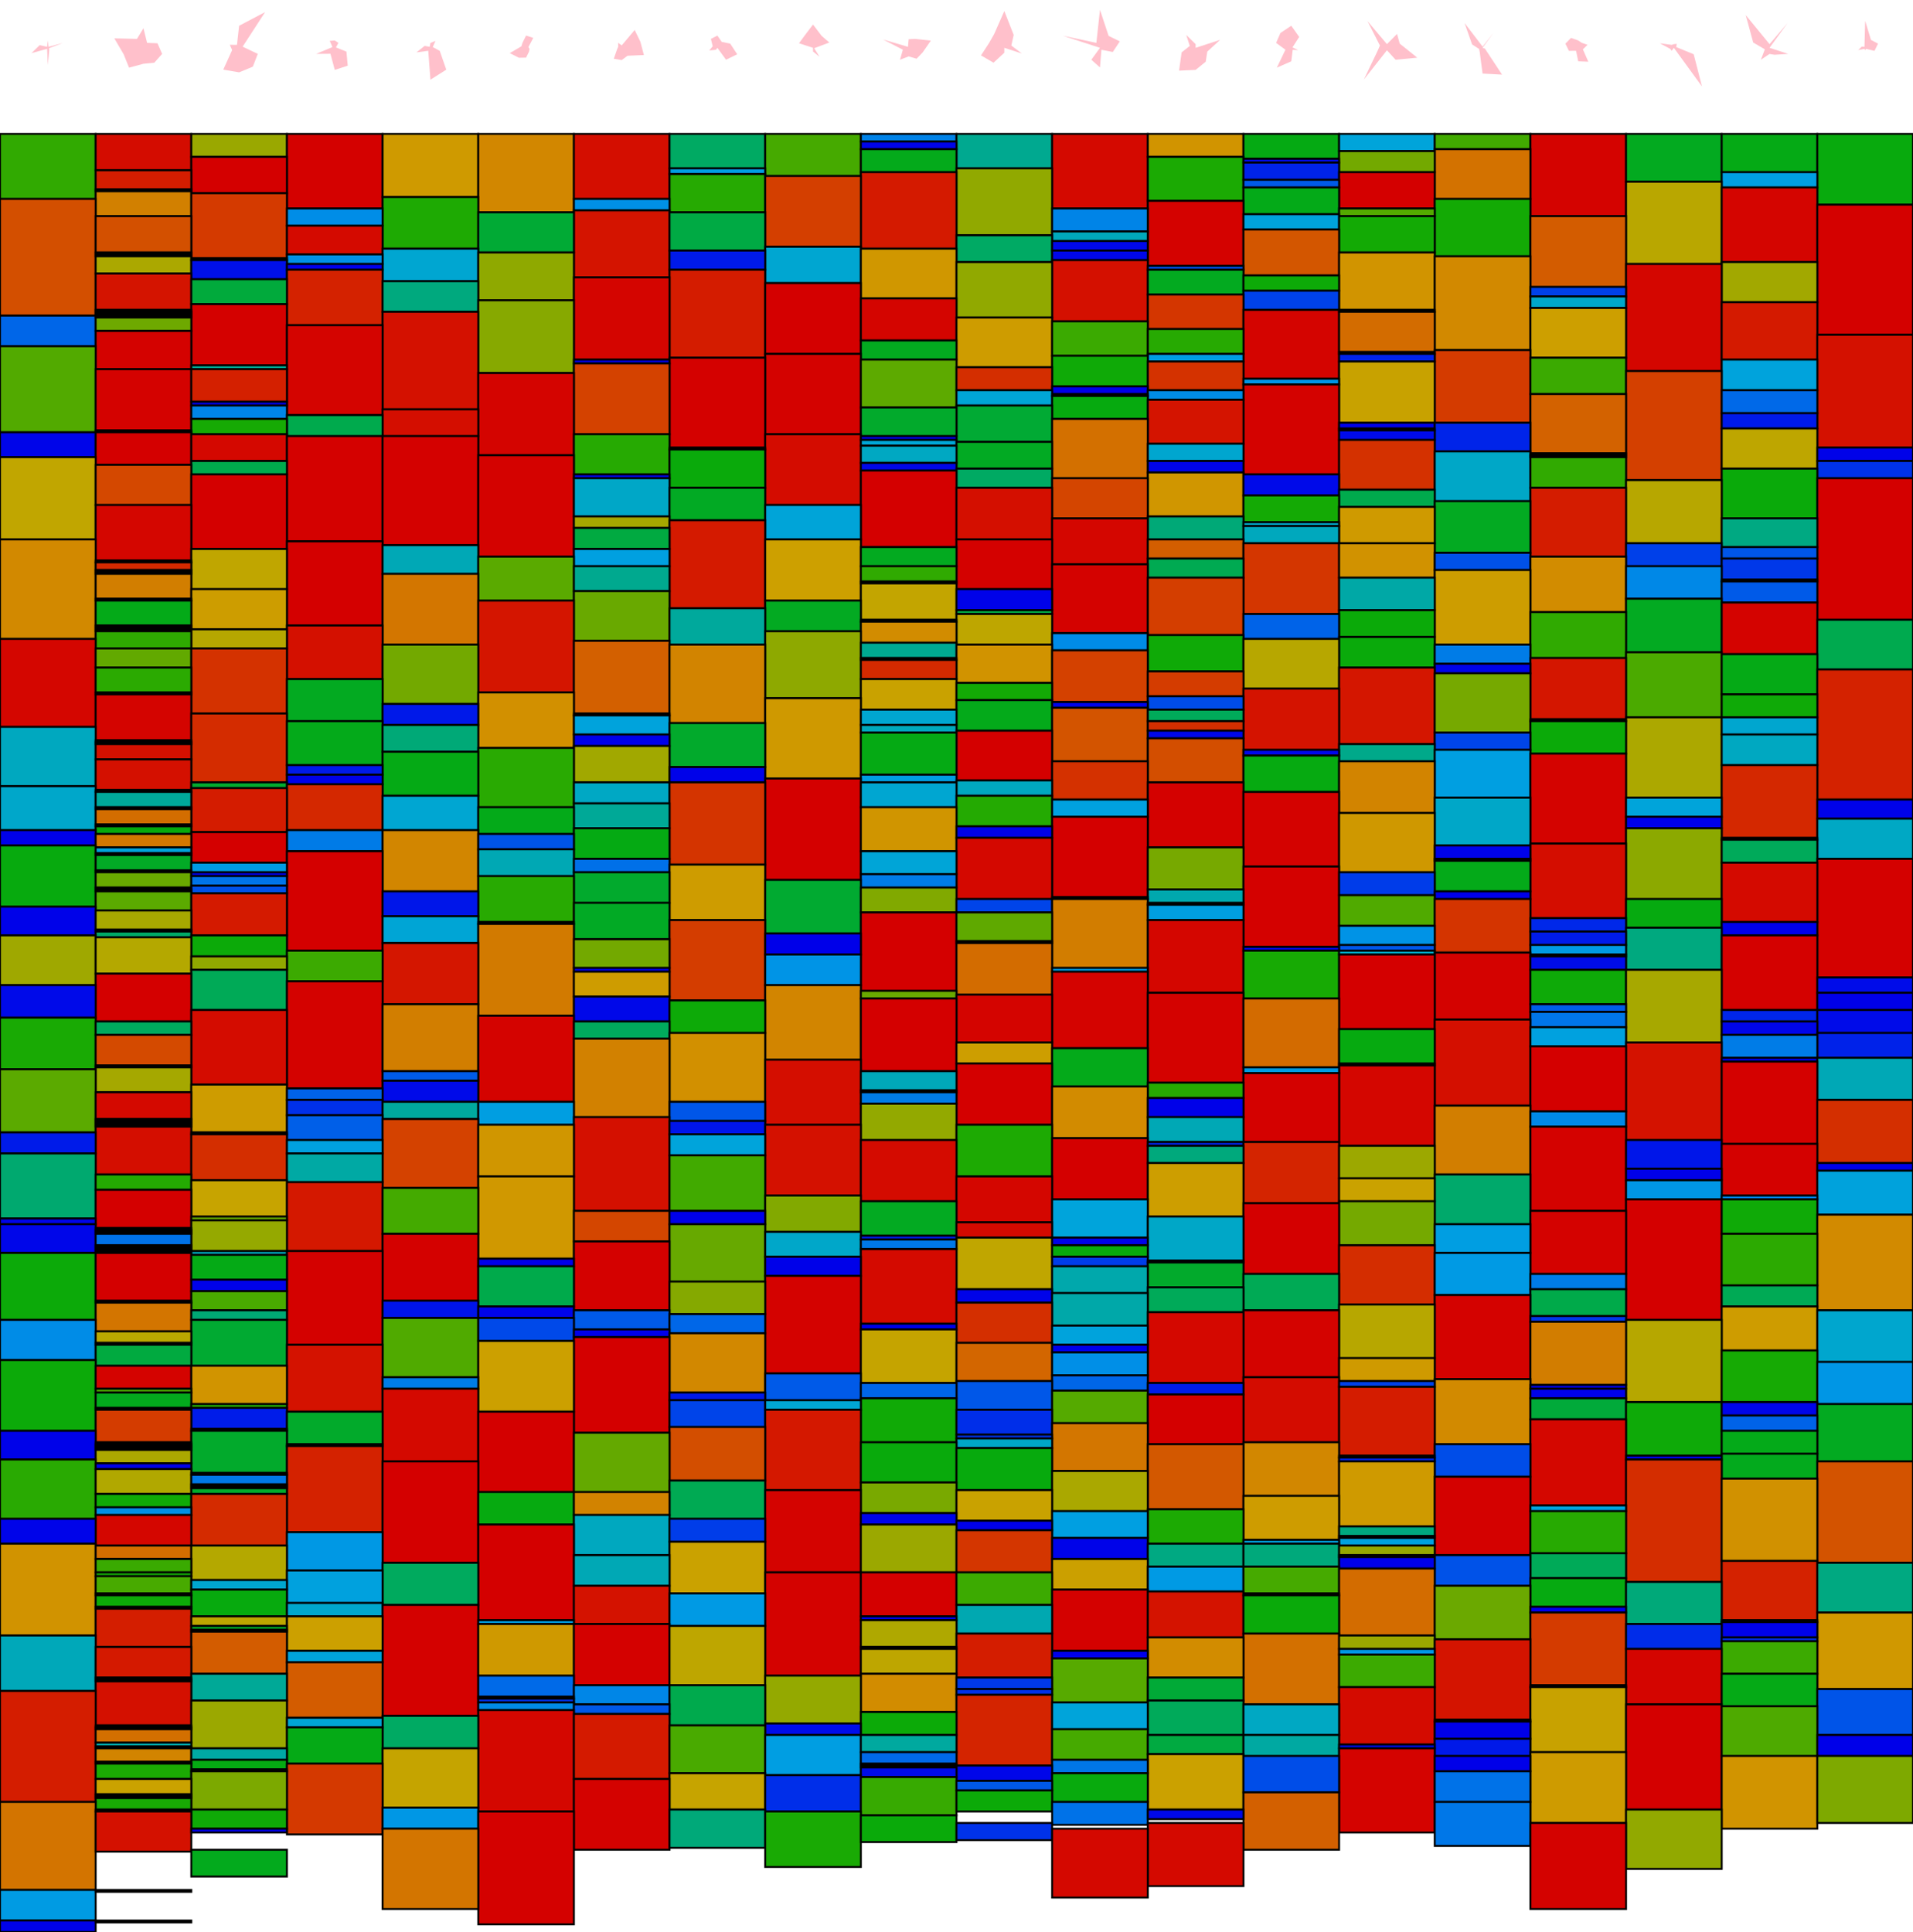 <svg viewBox="0 0 1000 1010" xmlns="http://www.w3.org/2000/svg">
<rect fill="white" height="1010" width="1000" x="0" y="0"/>
<path d="M25,33.974 L25.754,26.037 L25.61,25.198 L32.925,22.425 L25.377,24.481 L25,21.154 L24.623,24.481 L20.732,23.613 L16.465,27.773 L24.623,25.519" fill="pink"/>
<path d="M25,25 L25,25 L25,25 L25,25 L25,25 L25,25 L25,25 L25,25 L25,25 L25,25 z" fill="none" stroke="blue" stroke-width="1"/>
<path d="M75,33.333 L80.652,32.779 L84.754,28.169 L82.316,22.623 L76.884,22.407 L75,14.744 L71.609,20.333 L59.759,20.048 L64.636,28.367 L67.464,35.372" fill="pink"/>
<path d="M75,25 L75,25 L75,25 L75,25 L75,25 L75,25 L75,25 L75,25 L75,25 L75,25 z" fill="none" stroke="blue" stroke-width="1"/>
<path d="M125,37.821 L132.159,34.853 L134.754,28.169 L126.829,24.406 L138.564,6.33 L125,13.462 L123.87,23.444 L120.123,23.415 L121.342,26.189 L116.711,36.409" fill="pink"/>
<path d="M125,25 L125,25 L125,25 L125,25 L125,25 L125,25 L125,25 L125,25 L125,25 L125,25 z" fill="none" stroke="blue" stroke-width="1"/>
<path d="M175,36.538 L181.782,34.335 L181.097,26.981 L175.61,24.802 L176.884,22.407 L175,21.154 L172.363,21.37 L173.781,24.604 L165.246,28.169 L172.739,28.112" fill="pink"/>
<path d="M175,25 L175,25 L175,25 L175,25 L175,25 L175,25 L175,25 L175,25 L175,25 L175,25 z" fill="none" stroke="blue" stroke-width="1"/>
<path d="M225,41.667 L233.289,36.409 L229.877,26.585 L226.219,24.604 L227.637,21.37 L225,22.436 L224.623,24.481 L221.952,24.01 L217.684,27.377 L223.87,26.556" fill="pink"/>
<path d="M225,25 L225,25 L225,25 L225,25 L225,25 L225,25 L225,25 L225,25 L225,25 L225,25 z" fill="none" stroke="blue" stroke-width="1"/>
<path d="M275,30.128 L276.507,27.074 L276.829,25.594 L276.219,24.604 L278.768,19.814 L275,18.59 L273.116,22.407 L272.561,24.208 L266.465,27.773 L271.232,30.186" fill="pink"/>
<path d="M275,25 L275,25 L275,25 L275,25 L275,25 L275,25 L275,25 L275,25 L275,25 L275,25 z" fill="none" stroke="blue" stroke-width="1"/>
<path d="M325,31.41 L328.014,29.149 L336.583,28.764 L334.754,21.831 L331.782,15.665 L325,23.718 L323.116,22.407 L323.171,24.406 L322.561,25.792 L320.855,30.705" fill="pink"/>
<path d="M325,25 L325,25 L325,25 L325,25 L325,25 L325,25 L325,25 L325,25 L325,25 L325,25 z" fill="none" stroke="blue" stroke-width="1"/>
<path d="M375,25 L379.521,31.223 L385.364,28.367 L381.706,22.821 L377.261,21.888 L375,18.59 L371.609,20.333 L372.561,24.208 L370.732,26.387 L374.246,26.037" fill="pink"/>
<path d="M375,25 L375,25 L375,25 L375,25 L375,25 L375,25 L375,25 L375,25 L375,25 L375,25 z" fill="none" stroke="blue" stroke-width="1"/>
<path d="M425,26.923 L428.391,29.667 L425.61,25.198 L433.535,22.227 L429.521,18.777 L425,12.821 L420.479,18.777 L417.684,22.623 L425,25 L425,25" fill="pink"/>
<path d="M425,25 L425,25 L425,25 L425,25 L425,25 L425,25 L425,25 L425,25 L425,25 L425,25 z" fill="none" stroke="blue" stroke-width="1"/>
<path d="M475,29.487 L479.145,30.705 L482.316,27.377 L486.583,21.236 L478.391,20.333 L475,20.513 L474.623,24.481 L461.588,20.642 L471.952,25.99 L470.479,31.223" fill="pink"/>
<path d="M475,25 L475,25 L475,25 L475,25 L475,25 L475,25 L475,25 L475,25 L475,25 L475,25 z" fill="none" stroke="blue" stroke-width="1"/>
<path d="M525,27.564 L525,25 L534.145,27.971 L528.658,23.811 L529.898,18.258 L525,5.769 L519.725,17.74 L517.074,22.425 L512.807,28.962 L519.348,32.779" fill="pink"/>
<path d="M525,25 L525,25 L525,25 L525,25 L525,25 L525,25 L525,25 L525,25 L525,25 L525,25 z" fill="none" stroke="blue" stroke-width="1"/>
<path d="M575,35.256 L575.754,26.037 L581.706,27.179 L585.364,21.633 L579.521,18.777 L575,5.128 L573.116,22.407 L555.491,18.661 L575,25 L570.479,31.223" fill="pink"/>
<path d="M575,25 L575,25 L575,25 L575,25 L575,25 L575,25 L575,25 L575,25 L575,25 L575,25 z" fill="none" stroke="blue" stroke-width="1"/>
<path d="M625,36.538 L630.275,32.26 L631.096,26.981 L637.803,20.84 L625,25 L625,23.077 L620.102,18.258 L621.952,24.01 L617.684,27.377 L616.334,36.928" fill="pink"/>
<path d="M625,25 L625,25 L625,25 L625,25 L625,25 L625,25 L625,25 L625,25 L625,25 L625,25 z" fill="none" stroke="blue" stroke-width="1"/>
<path d="M675,32.051 L675.754,26.037 L678.658,26.189 L675.61,24.802 L679.145,19.295 L675,13.462 L669.348,17.221 L667.074,22.425 L671.952,25.99 L667.464,35.372" fill="pink"/>
<path d="M675,25 L675,25 L675,25 L675,25 L675,25 L675,25 L675,25 L675,25 L675,25 L675,25 z" fill="none" stroke="blue" stroke-width="1"/>
<path d="M725,26.282 L729.521,31.223 L740.851,30.15 L731.706,22.821 L730.275,17.74 L725,23.077 L714.827,10.998 L721.342,23.811 L720.123,26.585 L712.943,41.595" fill="pink"/>
<path d="M725,25 L725,25 L725,25 L725,25 L725,25 L725,25 L725,25 L725,25 L725,25 L725,25 z" fill="none" stroke="blue" stroke-width="1"/>
<path d="M775,38.462 L785.173,39.002 L776.219,25.396 L775,25 L780.652,17.221 L775,24.359 L765.58,12.035 L769.513,23.217 L773.171,25.594 L773.493,27.074" fill="pink"/>
<path d="M775,25 L775,25 L775,25 L775,25 L775,25 L775,25 L775,25 L775,25 L775,25 L775,25 z" fill="none" stroke="blue" stroke-width="1"/>
<path d="M825,32.051 L830.275,32.26 L827.439,25.792 L829.877,23.415 L826.884,22.407 L825,21.154 L821.232,19.814 L818.294,22.821 L820.123,26.585 L823.87,26.556" fill="pink"/>
<path d="M825,25 L825,25 L825,25 L825,25 L825,25 L825,25 L825,25 L825,25 L825,25 L825,25 z" fill="none" stroke="blue" stroke-width="1"/>
<path d="M875,25 L889.695,45.225 L885.364,28.367 L876.219,24.604 L876.507,22.926 L875,23.077 L873.87,23.444 L867.684,22.623 L873.171,25.594 L873.87,26.556" fill="pink"/>
<path d="M875,25 L875,25 L875,25 L875,25 L875,25 L875,25 L875,25 L875,25 L875,25 L875,25 z" fill="none" stroke="blue" stroke-width="1"/>
<path d="M925,28.205 L927.638,28.63 L934.754,28.169 L925,25 L934.42,12.035 L925,23.077 L912.566,7.886 L916.465,22.227 L922.561,25.792 L920.479,31.223" fill="pink"/>
<path d="M925,25 L925,25 L925,25 L925,25 L925,25 L925,25 L925,25 L925,25 L925,25 L925,25 z" fill="none" stroke="blue" stroke-width="1"/>
<path d="M975,26.282 L975.377,25.519 L979.877,26.585 L981.706,22.821 L978.014,20.851 L975,10.897 L974.623,24.481 L973.171,24.406 L971.342,26.189 L974.623,25.519" fill="pink"/>
<path d="M975,25 L975,25 L975,25 L975,25 L975,25 L975,25 L975,25 L975,25 L975,25 L975,25 z" fill="none" stroke="blue" stroke-width="1"/>
<rect fill="#31aa01" height="34" stroke="black" stroke-width="1" width="50" x="0" y="70"/>
<rect fill="#d40c00" height="19" stroke="black" stroke-width="1" width="50" x="50" y="70"/>
<rect fill="#9aa800" height="12" stroke="black" stroke-width="1" width="50" x="100" y="70"/>
<rect fill="#d40100" height="39" stroke="black" stroke-width="1" width="50" x="150" y="70"/>
<rect fill="#cf9a00" height="33" stroke="black" stroke-width="1" width="50" x="200" y="70"/>
<rect fill="#d28700" height="41" stroke="black" stroke-width="1" width="50" x="250" y="70"/>
<rect fill="#d40e00" height="34" stroke="black" stroke-width="1" width="50" x="300" y="70"/>
<rect fill="#00aa63" height="18" stroke="black" stroke-width="1" width="50" x="350" y="70"/>
<rect fill="#46aa00" height="22" stroke="black" stroke-width="1" width="50" x="400" y="70"/>
<rect fill="#0082e7" height="4" stroke="black" stroke-width="1" width="50" x="450" y="70"/>
<rect fill="#00a990" height="18" stroke="black" stroke-width="1" width="50" x="500" y="70"/>
<rect fill="#d40900" height="39" stroke="black" stroke-width="1" width="50" x="550" y="70"/>
<rect fill="#d19400" height="12" stroke="black" stroke-width="1" width="50" x="600" y="70"/>
<rect fill="#05aa13" height="13" stroke="black" stroke-width="1" width="50" x="650" y="70"/>
<rect fill="#00a4da" height="9" stroke="black" stroke-width="1" width="50" x="700" y="70"/>
<rect fill="#41aa00" height="8" stroke="black" stroke-width="1" width="50" x="750" y="70"/>
<rect fill="#d40300" height="43" stroke="black" stroke-width="1" width="50" x="800" y="70"/>
<rect fill="#03aa20" height="25" stroke="black" stroke-width="1" width="50" x="850" y="70"/>
<rect fill="#05aa15" height="20" stroke="black" stroke-width="1" width="50" x="900" y="70"/>
<rect fill="#08aa0d" height="37" stroke="black" stroke-width="1" width="50" x="950" y="70"/>
<rect fill="#0004e9" height="4" stroke="black" stroke-width="1" width="50" x="450" y="74"/>
<rect fill="#04aa1b" height="12" stroke="black" stroke-width="1" width="50" x="450" y="78"/>
<rect fill="#d37200" height="26" stroke="black" stroke-width="1" width="50" x="750" y="78"/>
<rect fill="#73a900" height="11" stroke="black" stroke-width="1" width="50" x="700" y="79"/>
<rect fill="#d40000" height="19" stroke="black" stroke-width="1" width="50" x="100" y="82"/>
<rect fill="#1baa03" height="23" stroke="black" stroke-width="1" width="50" x="600" y="82"/>
<rect fill="#000be9" height="2" stroke="black" stroke-width="1" width="50" x="650" y="83"/>
<rect fill="#0023e9" height="9" stroke="black" stroke-width="1" width="50" x="650" y="85"/>
<rect fill="#009de2" height="3" stroke="black" stroke-width="1" width="50" x="350" y="88"/>
<rect fill="#91a900" height="35" stroke="black" stroke-width="1" width="50" x="500" y="88"/>
<rect fill="#d41d00" height="10" stroke="black" stroke-width="1" width="50" x="50" y="89"/>
<rect fill="#d41a00" height="40" stroke="black" stroke-width="1" width="50" x="450" y="90"/>
<rect fill="#d40000" height="19" stroke="black" stroke-width="1" width="50" x="700" y="90"/>
<rect fill="#009fe1" height="8" stroke="black" stroke-width="1" width="50" x="900" y="90"/>
<rect fill="#26aa02" height="20" stroke="black" stroke-width="1" width="50" x="350" y="91"/>
<rect fill="#d43f00" height="37" stroke="black" stroke-width="1" width="50" x="400" y="92"/>
<rect fill="#005ae8" height="4" stroke="black" stroke-width="1" width="50" x="650" y="94"/>
<rect fill="#b9a700" height="43" stroke="black" stroke-width="1" width="50" x="850" y="95"/>
<rect fill="#04aa18" height="14" stroke="black" stroke-width="1" width="50" x="650" y="98"/>
<rect fill="#d40500" height="39" stroke="black" stroke-width="1" width="50" x="900" y="98"/>
<rect fill="#00aa58" height="1" stroke="black" stroke-width="1" width="50" x="50" y="99"/>
<rect fill="#d28000" height="13" stroke="black" stroke-width="1" width="50" x="50" y="100"/>
<rect fill="#d43a00" height="34" stroke="black" stroke-width="1" width="50" x="100" y="101"/>
<rect fill="#1eaa03" height="27" stroke="black" stroke-width="1" width="50" x="200" y="103"/>
<rect fill="#d34f00" height="61" stroke="black" stroke-width="1" width="50" x="0" y="104"/>
<rect fill="#0090e6" height="6" stroke="black" stroke-width="1" width="50" x="300" y="104"/>
<rect fill="#13aa05" height="30" stroke="black" stroke-width="1" width="50" x="750" y="104"/>
<rect fill="#d40200" height="34" stroke="black" stroke-width="1" width="50" x="600" y="105"/>
<rect fill="#d40100" height="68" stroke="black" stroke-width="1" width="50" x="950" y="107"/>
<rect fill="#008de7" height="9" stroke="black" stroke-width="1" width="50" x="150" y="109"/>
<rect fill="#0084e7" height="12" stroke="black" stroke-width="1" width="50" x="550" y="109"/>
<rect fill="#53aa00" height="4" stroke="black" stroke-width="1" width="50" x="700" y="109"/>
<rect fill="#d41400" height="35" stroke="black" stroke-width="1" width="50" x="300" y="110"/>
<rect fill="#01aa35" height="21" stroke="black" stroke-width="1" width="50" x="250" y="111"/>
<rect fill="#00aa44" height="20" stroke="black" stroke-width="1" width="50" x="350" y="111"/>
<rect fill="#00a3dc" height="8" stroke="black" stroke-width="1" width="50" x="650" y="112"/>
<rect fill="#d35000" height="19" stroke="black" stroke-width="1" width="50" x="50" y="113"/>
<rect fill="#13aa05" height="19" stroke="black" stroke-width="1" width="50" x="700" y="113"/>
<rect fill="#d35c00" height="37" stroke="black" stroke-width="1" width="50" x="800" y="113"/>
<rect fill="#d40a00" height="15" stroke="black" stroke-width="1" width="50" x="150" y="118"/>
<rect fill="#d35600" height="24" stroke="black" stroke-width="1" width="50" x="650" y="120"/>
<rect fill="#00a8bb" height="5" stroke="black" stroke-width="1" width="50" x="550" y="121"/>
<rect fill="#00aa64" height="14" stroke="black" stroke-width="1" width="50" x="500" y="123"/>
<rect fill="#0008e9" height="5" stroke="black" stroke-width="1" width="50" x="550" y="126"/>
<rect fill="#00a6d1" height="19" stroke="black" stroke-width="1" width="50" x="400" y="129"/>
<rect fill="#00a6d1" height="17" stroke="black" stroke-width="1" width="50" x="200" y="130"/>
<rect fill="#d09700" height="26" stroke="black" stroke-width="1" width="50" x="450" y="130"/>
<rect fill="#001ae9" height="10" stroke="black" stroke-width="1" width="50" x="350" y="131"/>
<rect fill="#0007e9" height="5" stroke="black" stroke-width="1" width="50" x="550" y="131"/>
<rect fill="#10aa06" height="1" stroke="black" stroke-width="1" width="50" x="50" y="132"/>
<rect fill="#8fa900" height="25" stroke="black" stroke-width="1" width="50" x="250" y="132"/>
<rect fill="#d19400" height="30" stroke="black" stroke-width="1" width="50" x="700" y="132"/>
<rect fill="#00a973" height="1" stroke="black" stroke-width="1" width="50" x="50" y="133"/>
<rect fill="#0090e6" height="5" stroke="black" stroke-width="1" width="50" x="150" y="133"/>
<rect fill="#aba800" height="9" stroke="black" stroke-width="1" width="50" x="50" y="134"/>
<rect fill="#d28900" height="49" stroke="black" stroke-width="1" width="50" x="750" y="134"/>
<rect fill="#0069e8" height="1" stroke="black" stroke-width="1" width="50" x="100" y="135"/>
<rect fill="#0010e9" height="10" stroke="black" stroke-width="1" width="50" x="100" y="136"/>
<rect fill="#d41000" height="32" stroke="black" stroke-width="1" width="50" x="550" y="136"/>
<rect fill="#91a900" height="29" stroke="black" stroke-width="1" width="50" x="500" y="137"/>
<rect fill="#a2a800" height="21" stroke="black" stroke-width="1" width="50" x="900" y="137"/>
<rect fill="#0000e9" height="3" stroke="black" stroke-width="1" width="50" x="150" y="138"/>
<rect fill="#d40600" height="56" stroke="black" stroke-width="1" width="50" x="850" y="138"/>
<rect fill="#0050e8" height="2" stroke="black" stroke-width="1" width="50" x="600" y="139"/>
<rect fill="#d42200" height="29" stroke="black" stroke-width="1" width="50" x="150" y="141"/>
<rect fill="#d41c00" height="46" stroke="black" stroke-width="1" width="50" x="350" y="141"/>
<rect fill="#03aa20" height="13" stroke="black" stroke-width="1" width="50" x="600" y="141"/>
<rect fill="#d41400" height="19" stroke="black" stroke-width="1" width="50" x="50" y="143"/>
<rect fill="#0daa08" height="8" stroke="black" stroke-width="1" width="50" x="650" y="144"/>
<rect fill="#d40500" height="43" stroke="black" stroke-width="1" width="50" x="300" y="145"/>
<rect fill="#01aa3c" height="13" stroke="black" stroke-width="1" width="50" x="100" y="146"/>
<rect fill="#00a97e" height="16" stroke="black" stroke-width="1" width="50" x="200" y="147"/>
<rect fill="#d40000" height="37" stroke="black" stroke-width="1" width="50" x="400" y="148"/>
<rect fill="#0041e9" height="5" stroke="black" stroke-width="1" width="50" x="800" y="150"/>
<rect fill="#0042e9" height="10" stroke="black" stroke-width="1" width="50" x="650" y="152"/>
<rect fill="#d43600" height="18" stroke="black" stroke-width="1" width="50" x="600" y="154"/>
<rect fill="#00a7c9" height="6" stroke="black" stroke-width="1" width="50" x="800" y="155"/>
<rect fill="#d40500" height="22" stroke="black" stroke-width="1" width="50" x="450" y="156"/>
<rect fill="#87a900" height="38" stroke="black" stroke-width="1" width="50" x="250" y="157"/>
<rect fill="#d41a00" height="30" stroke="black" stroke-width="1" width="50" x="900" y="158"/>
<rect fill="#d40100" height="32" stroke="black" stroke-width="1" width="50" x="100" y="159"/>
<rect fill="#cd9f00" height="26" stroke="black" stroke-width="1" width="50" x="800" y="161"/>
<rect fill="#0004e9" height="1" stroke="black" stroke-width="1" width="50" x="50" y="162"/>
<rect fill="#d40400" height="36" stroke="black" stroke-width="1" width="50" x="650" y="162"/>
<rect fill="#000ae9" height="1" stroke="black" stroke-width="1" width="50" x="700" y="162"/>
<rect fill="#0014e9" height="1" stroke="black" stroke-width="1" width="50" x="50" y="163"/>
<rect fill="#d41100" height="51" stroke="black" stroke-width="1" width="50" x="200" y="163"/>
<rect fill="#d36c00" height="21" stroke="black" stroke-width="1" width="50" x="700" y="163"/>
<rect fill="#67a900" height="1" stroke="black" stroke-width="1" width="50" x="50" y="164"/>
<rect fill="#0066e8" height="16" stroke="black" stroke-width="1" width="50" x="0" y="165"/>
<rect fill="#007fe7" height="1" stroke="black" stroke-width="1" width="50" x="50" y="165"/>
<rect fill="#6ea900" height="7" stroke="black" stroke-width="1" width="50" x="50" y="166"/>
<rect fill="#ce9c00" height="26" stroke="black" stroke-width="1" width="50" x="500" y="166"/>
<rect fill="#3baa01" height="18" stroke="black" stroke-width="1" width="50" x="550" y="168"/>
<rect fill="#d40400" height="47" stroke="black" stroke-width="1" width="50" x="150" y="170"/>
<rect fill="#27aa02" height="13" stroke="black" stroke-width="1" width="50" x="600" y="172"/>
<rect fill="#d40200" height="20" stroke="black" stroke-width="1" width="50" x="50" y="173"/>
<rect fill="#d41100" height="59" stroke="black" stroke-width="1" width="50" x="950" y="175"/>
<rect fill="#03aa20" height="10" stroke="black" stroke-width="1" width="50" x="450" y="178"/>
<rect fill="#52aa00" height="45" stroke="black" stroke-width="1" width="50" x="0" y="181"/>
<rect fill="#d43b00" height="38" stroke="black" stroke-width="1" width="50" x="750" y="183"/>
<rect fill="#0004e9" height="1" stroke="black" stroke-width="1" width="50" x="700" y="184"/>
<rect fill="#d40200" height="42" stroke="black" stroke-width="1" width="50" x="400" y="185"/>
<rect fill="#009de3" height="4" stroke="black" stroke-width="1" width="50" x="600" y="185"/>
<rect fill="#0023e9" height="4" stroke="black" stroke-width="1" width="50" x="700" y="185"/>
<rect fill="#0faa07" height="16" stroke="black" stroke-width="1" width="50" x="550" y="186"/>
<rect fill="#d40100" height="47" stroke="black" stroke-width="1" width="50" x="350" y="187"/>
<rect fill="#3baa01" height="19" stroke="black" stroke-width="1" width="50" x="800" y="187"/>
<rect fill="#0000e9" height="2" stroke="black" stroke-width="1" width="50" x="300" y="188"/>
<rect fill="#5daa00" height="25" stroke="black" stroke-width="1" width="50" x="450" y="188"/>
<rect fill="#00a3dc" height="16" stroke="black" stroke-width="1" width="50" x="900" y="188"/>
<rect fill="#d43200" height="15" stroke="black" stroke-width="1" width="50" x="600" y="189"/>
<rect fill="#c8a200" height="32" stroke="black" stroke-width="1" width="50" x="700" y="189"/>
<rect fill="#d44200" height="37" stroke="black" stroke-width="1" width="50" x="300" y="190"/>
<rect fill="#00a994" height="2" stroke="black" stroke-width="1" width="50" x="100" y="191"/>
<rect fill="#d42e00" height="12" stroke="black" stroke-width="1" width="50" x="500" y="192"/>
<rect fill="#d40200" height="32" stroke="black" stroke-width="1" width="50" x="50" y="193"/>
<rect fill="#d42000" height="17" stroke="black" stroke-width="1" width="50" x="100" y="193"/>
<rect fill="#d44000" height="57" stroke="black" stroke-width="1" width="50" x="850" y="194"/>
<rect fill="#d40400" height="43" stroke="black" stroke-width="1" width="50" x="250" y="195"/>
<rect fill="#0095e6" height="3" stroke="black" stroke-width="1" width="50" x="650" y="198"/>
<rect fill="#d40200" height="47" stroke="black" stroke-width="1" width="50" x="650" y="201"/>
<rect fill="#0000e9" height="4" stroke="black" stroke-width="1" width="50" x="550" y="202"/>
<rect fill="#00a5d6" height="8" stroke="black" stroke-width="1" width="50" x="500" y="204"/>
<rect fill="#008de7" height="5" stroke="black" stroke-width="1" width="50" x="600" y="204"/>
<rect fill="#0069e8" height="12" stroke="black" stroke-width="1" width="50" x="900" y="204"/>
<rect fill="#0004e9" height="1" stroke="black" stroke-width="1" width="50" x="550" y="206"/>
<rect fill="#d36200" height="31" stroke="black" stroke-width="1" width="50" x="800" y="206"/>
<rect fill="#06aa0f" height="12" stroke="black" stroke-width="1" width="50" x="550" y="207"/>
<rect fill="#d41400" height="23" stroke="black" stroke-width="1" width="50" x="600" y="209"/>
<rect fill="#0001e9" height="2" stroke="black" stroke-width="1" width="50" x="100" y="210"/>
<rect fill="#0085e7" height="7" stroke="black" stroke-width="1" width="50" x="100" y="212"/>
<rect fill="#01aa34" height="19" stroke="black" stroke-width="1" width="50" x="500" y="212"/>
<rect fill="#02aa2c" height="15" stroke="black" stroke-width="1" width="50" x="450" y="213"/>
<rect fill="#d40e00" height="14" stroke="black" stroke-width="1" width="50" x="200" y="214"/>
<rect fill="#001ae9" height="8" stroke="black" stroke-width="1" width="50" x="900" y="216"/>
<rect fill="#00aa4d" height="11" stroke="black" stroke-width="1" width="50" x="150" y="217"/>
<rect fill="#16aa04" height="8" stroke="black" stroke-width="1" width="50" x="100" y="219"/>
<rect fill="#d37000" height="31" stroke="black" stroke-width="1" width="50" x="550" y="219"/>
<rect fill="#0002e9" height="3" stroke="black" stroke-width="1" width="50" x="700" y="221"/>
<rect fill="#0024e9" height="15" stroke="black" stroke-width="1" width="50" x="750" y="221"/>
<rect fill="#0003e9" height="1" stroke="black" stroke-width="1" width="50" x="700" y="224"/>
<rect fill="#bea600" height="21" stroke="black" stroke-width="1" width="50" x="900" y="224"/>
<rect fill="#afa800" height="1" stroke="black" stroke-width="1" width="50" x="50" y="225"/>
<rect fill="#000be9" height="5" stroke="black" stroke-width="1" width="50" x="700" y="225"/>
<rect fill="#0005e9" height="13" stroke="black" stroke-width="1" width="50" x="0" y="226"/>
<rect fill="#d40000" height="17" stroke="black" stroke-width="1" width="50" x="50" y="226"/>
<rect fill="#d40800" height="14" stroke="black" stroke-width="1" width="50" x="100" y="227"/>
<rect fill="#26aa02" height="21" stroke="black" stroke-width="1" width="50" x="300" y="227"/>
<rect fill="#d40c00" height="37" stroke="black" stroke-width="1" width="50" x="400" y="227"/>
<rect fill="#d40100" height="55" stroke="black" stroke-width="1" width="50" x="150" y="228"/>
<rect fill="#d40100" height="57" stroke="black" stroke-width="1" width="50" x="200" y="228"/>
<rect fill="#0001e9" height="2" stroke="black" stroke-width="1" width="50" x="450" y="228"/>
<rect fill="#00a6d5" height="3" stroke="black" stroke-width="1" width="50" x="450" y="230"/>
<rect fill="#d43100" height="26" stroke="black" stroke-width="1" width="50" x="700" y="230"/>
<rect fill="#02aa23" height="14" stroke="black" stroke-width="1" width="50" x="500" y="231"/>
<rect fill="#00a6cf" height="9" stroke="black" stroke-width="1" width="50" x="600" y="232"/>
<rect fill="#00a8c2" height="9" stroke="black" stroke-width="1" width="50" x="450" y="233"/>
<rect fill="#0000e9" height="1" stroke="black" stroke-width="1" width="50" x="350" y="234"/>
<rect fill="#0002e9" height="7" stroke="black" stroke-width="1" width="50" x="950" y="234"/>
<rect fill="#0aaa0b" height="20" stroke="black" stroke-width="1" width="50" x="350" y="235"/>
<rect fill="#00a7c7" height="26" stroke="black" stroke-width="1" width="50" x="750" y="236"/>
<rect fill="#0000e9" height="1" stroke="black" stroke-width="1" width="50" x="800" y="237"/>
<rect fill="#d40200" height="53" stroke="black" stroke-width="1" width="50" x="250" y="238"/>
<rect fill="#0000e9" height="1" stroke="black" stroke-width="1" width="50" x="800" y="238"/>
<rect fill="#c1a600" height="43" stroke="black" stroke-width="1" width="50" x="0" y="239"/>
<rect fill="#31aa01" height="16" stroke="black" stroke-width="1" width="50" x="800" y="239"/>
<rect fill="#00aa4d" height="7" stroke="black" stroke-width="1" width="50" x="100" y="241"/>
<rect fill="#0004e9" height="6" stroke="black" stroke-width="1" width="50" x="600" y="241"/>
<rect fill="#0032e9" height="9" stroke="black" stroke-width="1" width="50" x="950" y="241"/>
<rect fill="#0008e9" height="4" stroke="black" stroke-width="1" width="50" x="450" y="242"/>
<rect fill="#d44800" height="21" stroke="black" stroke-width="1" width="50" x="50" y="243"/>
<rect fill="#00aa63" height="10" stroke="black" stroke-width="1" width="50" x="500" y="245"/>
<rect fill="#0aaa0a" height="26" stroke="black" stroke-width="1" width="50" x="900" y="245"/>
<rect fill="#d40000" height="40" stroke="black" stroke-width="1" width="50" x="450" y="246"/>
<rect fill="#d09600" height="23" stroke="black" stroke-width="1" width="50" x="600" y="247"/>
<rect fill="#d40000" height="39" stroke="black" stroke-width="1" width="50" x="100" y="248"/>
<rect fill="#0006e9" height="2" stroke="black" stroke-width="1" width="50" x="300" y="248"/>
<rect fill="#000ae9" height="11" stroke="black" stroke-width="1" width="50" x="650" y="248"/>
<rect fill="#00a7c7" height="20" stroke="black" stroke-width="1" width="50" x="300" y="250"/>
<rect fill="#d44500" height="21" stroke="black" stroke-width="1" width="50" x="550" y="250"/>
<rect fill="#d40000" height="74" stroke="black" stroke-width="1" width="50" x="950" y="250"/>
<rect fill="#b7a700" height="33" stroke="black" stroke-width="1" width="50" x="850" y="251"/>
<rect fill="#02aa24" height="17" stroke="black" stroke-width="1" width="50" x="350" y="255"/>
<rect fill="#d40f00" height="27" stroke="black" stroke-width="1" width="50" x="500" y="255"/>
<rect fill="#d41c00" height="36" stroke="black" stroke-width="1" width="50" x="800" y="255"/>
<rect fill="#00aa4d" height="9" stroke="black" stroke-width="1" width="50" x="700" y="256"/>
<rect fill="#14aa05" height="14" stroke="black" stroke-width="1" width="50" x="650" y="259"/>
<rect fill="#03aa22" height="27" stroke="black" stroke-width="1" width="50" x="750" y="262"/>
<rect fill="#d40600" height="29" stroke="black" stroke-width="1" width="50" x="50" y="264"/>
<rect fill="#00a4d8" height="18" stroke="black" stroke-width="1" width="50" x="400" y="264"/>
<rect fill="#cf9a00" height="19" stroke="black" stroke-width="1" width="50" x="700" y="265"/>
<rect fill="#a5a800" height="6" stroke="black" stroke-width="1" width="50" x="300" y="270"/>
<rect fill="#00a977" height="12" stroke="black" stroke-width="1" width="50" x="600" y="270"/>
<rect fill="#d40600" height="24" stroke="black" stroke-width="1" width="50" x="550" y="271"/>
<rect fill="#00a982" height="15" stroke="black" stroke-width="1" width="50" x="900" y="271"/>
<rect fill="#d41a00" height="46" stroke="black" stroke-width="1" width="50" x="350" y="272"/>
<rect fill="#00a7c6" height="2" stroke="black" stroke-width="1" width="50" x="650" y="273"/>
<rect fill="#00a8bd" height="9" stroke="black" stroke-width="1" width="50" x="650" y="275"/>
<rect fill="#01aa41" height="11" stroke="black" stroke-width="1" width="50" x="300" y="276"/>
<rect fill="#d28900" height="52" stroke="black" stroke-width="1" width="50" x="0" y="282"/>
<rect fill="#cda000" height="32" stroke="black" stroke-width="1" width="50" x="400" y="282"/>
<rect fill="#d40100" height="26" stroke="black" stroke-width="1" width="50" x="500" y="282"/>
<rect fill="#d35e00" height="10" stroke="black" stroke-width="1" width="50" x="600" y="282"/>
<rect fill="#d40000" height="44" stroke="black" stroke-width="1" width="50" x="150" y="283"/>
<rect fill="#d43600" height="37" stroke="black" stroke-width="1" width="50" x="650" y="284"/>
<rect fill="#d19200" height="18" stroke="black" stroke-width="1" width="50" x="700" y="284"/>
<rect fill="#0040e9" height="12" stroke="black" stroke-width="1" width="50" x="850" y="284"/>
<rect fill="#00a8b6" height="15" stroke="black" stroke-width="1" width="50" x="200" y="285"/>
<rect fill="#03aa20" height="10" stroke="black" stroke-width="1" width="50" x="450" y="286"/>
<rect fill="#0056e8" height="6" stroke="black" stroke-width="1" width="50" x="900" y="286"/>
<rect fill="#c0a600" height="21" stroke="black" stroke-width="1" width="50" x="100" y="287"/>
<rect fill="#00a0e0" height="9" stroke="black" stroke-width="1" width="50" x="300" y="287"/>
<rect fill="#0051e8" height="9" stroke="black" stroke-width="1" width="50" x="750" y="289"/>
<rect fill="#5aaa00" height="23" stroke="black" stroke-width="1" width="50" x="250" y="291"/>
<rect fill="#d28c00" height="29" stroke="black" stroke-width="1" width="50" x="800" y="291"/>
<rect fill="#00aa52" height="10" stroke="black" stroke-width="1" width="50" x="600" y="292"/>
<rect fill="#0038e9" height="11" stroke="black" stroke-width="1" width="50" x="900" y="292"/>
<rect fill="#ce9c00" height="1" stroke="black" stroke-width="1" width="50" x="50" y="293"/>
<rect fill="#d42900" height="4" stroke="black" stroke-width="1" width="50" x="50" y="294"/>
<rect fill="#d40200" height="36" stroke="black" stroke-width="1" width="50" x="550" y="295"/>
<rect fill="#00a98f" height="13" stroke="black" stroke-width="1" width="50" x="300" y="296"/>
<rect fill="#30aa01" height="8" stroke="black" stroke-width="1" width="50" x="450" y="296"/>
<rect fill="#0088e7" height="17" stroke="black" stroke-width="1" width="50" x="850" y="296"/>
<rect fill="#0024e9" height="1" stroke="black" stroke-width="1" width="50" x="50" y="298"/>
<rect fill="#cd9d00" height="39" stroke="black" stroke-width="1" width="50" x="750" y="298"/>
<rect fill="#00a4da" height="1" stroke="black" stroke-width="1" width="50" x="50" y="299"/>
<rect fill="#d27e00" height="13" stroke="black" stroke-width="1" width="50" x="50" y="300"/>
<rect fill="#d37600" height="37" stroke="black" stroke-width="1" width="50" x="200" y="300"/>
<rect fill="#d43e00" height="30" stroke="black" stroke-width="1" width="50" x="600" y="302"/>
<rect fill="#00a8a6" height="17" stroke="black" stroke-width="1" width="50" x="700" y="302"/>
<rect fill="#0082e7" height="1" stroke="black" stroke-width="1" width="50" x="900" y="303"/>
<rect fill="#0008e9" height="1" stroke="black" stroke-width="1" width="50" x="450" y="304"/>
<rect fill="#005ae8" height="11" stroke="black" stroke-width="1" width="50" x="900" y="304"/>
<rect fill="#c3a500" height="19" stroke="black" stroke-width="1" width="50" x="450" y="305"/>
<rect fill="#cd9d00" height="21" stroke="black" stroke-width="1" width="50" x="100" y="308"/>
<rect fill="#0002e9" height="11" stroke="black" stroke-width="1" width="50" x="500" y="308"/>
<rect fill="#69a900" height="26" stroke="black" stroke-width="1" width="50" x="300" y="309"/>
<rect fill="#0000e9" height="1" stroke="black" stroke-width="1" width="50" x="50" y="313"/>
<rect fill="#03aa22" height="28" stroke="black" stroke-width="1" width="50" x="850" y="313"/>
<rect fill="#04aa18" height="13" stroke="black" stroke-width="1" width="50" x="50" y="314"/>
<rect fill="#d41500" height="48" stroke="black" stroke-width="1" width="50" x="250" y="314"/>
<rect fill="#03aa22" height="16" stroke="black" stroke-width="1" width="50" x="400" y="314"/>
<rect fill="#d40300" height="27" stroke="black" stroke-width="1" width="50" x="900" y="315"/>
<rect fill="#00a99c" height="19" stroke="black" stroke-width="1" width="50" x="350" y="318"/>
<rect fill="#01aa43" height="2" stroke="black" stroke-width="1" width="50" x="500" y="319"/>
<rect fill="#0baa09" height="14" stroke="black" stroke-width="1" width="50" x="700" y="319"/>
<rect fill="#30aa01" height="24" stroke="black" stroke-width="1" width="50" x="800" y="320"/>
<rect fill="#bea600" height="16" stroke="black" stroke-width="1" width="50" x="500" y="321"/>
<rect fill="#0063e8" height="13" stroke="black" stroke-width="1" width="50" x="650" y="321"/>
<rect fill="#0009e9" height="1" stroke="black" stroke-width="1" width="50" x="450" y="324"/>
<rect fill="#00aa4f" height="26" stroke="black" stroke-width="1" width="50" x="950" y="324"/>
<rect fill="#d28c00" height="11" stroke="black" stroke-width="1" width="50" x="450" y="325"/>
<rect fill="#0005e9" height="1" stroke="black" stroke-width="1" width="50" x="50" y="327"/>
<rect fill="#d41000" height="28" stroke="black" stroke-width="1" width="50" x="150" y="327"/>
<rect fill="#0031e9" height="1" stroke="black" stroke-width="1" width="50" x="50" y="328"/>
<rect fill="#0002e9" height="1" stroke="black" stroke-width="1" width="50" x="50" y="329"/>
<rect fill="#b6a700" height="10" stroke="black" stroke-width="1" width="50" x="100" y="329"/>
<rect fill="#2faa01" height="9" stroke="black" stroke-width="1" width="50" x="50" y="330"/>
<rect fill="#8ea900" height="35" stroke="black" stroke-width="1" width="50" x="400" y="330"/>
<rect fill="#008ce7" height="9" stroke="black" stroke-width="1" width="50" x="550" y="331"/>
<rect fill="#0faa07" height="19" stroke="black" stroke-width="1" width="50" x="600" y="332"/>
<rect fill="#0aaa0b" height="16" stroke="black" stroke-width="1" width="50" x="700" y="333"/>
<rect fill="#d40600" height="46" stroke="black" stroke-width="1" width="50" x="0" y="334"/>
<rect fill="#b7a700" height="26" stroke="black" stroke-width="1" width="50" x="650" y="334"/>
<rect fill="#d36000" height="38" stroke="black" stroke-width="1" width="50" x="300" y="335"/>
<rect fill="#00a992" height="8" stroke="black" stroke-width="1" width="50" x="450" y="336"/>
<rect fill="#73a900" height="31" stroke="black" stroke-width="1" width="50" x="200" y="337"/>
<rect fill="#d28400" height="41" stroke="black" stroke-width="1" width="50" x="350" y="337"/>
<rect fill="#d19300" height="20" stroke="black" stroke-width="1" width="50" x="500" y="337"/>
<rect fill="#007ce7" height="10" stroke="black" stroke-width="1" width="50" x="750" y="337"/>
<rect fill="#62a900" height="10" stroke="black" stroke-width="1" width="50" x="50" y="339"/>
<rect fill="#d43200" height="34" stroke="black" stroke-width="1" width="50" x="100" y="339"/>
<rect fill="#d44100" height="27" stroke="black" stroke-width="1" width="50" x="550" y="340"/>
<rect fill="#4baa00" height="34" stroke="black" stroke-width="1" width="50" x="850" y="341"/>
<rect fill="#05aa16" height="21" stroke="black" stroke-width="1" width="50" x="900" y="342"/>
<rect fill="#0021e9" height="1" stroke="black" stroke-width="1" width="50" x="450" y="344"/>
<rect fill="#d41600" height="32" stroke="black" stroke-width="1" width="50" x="800" y="344"/>
<rect fill="#d42a00" height="10" stroke="black" stroke-width="1" width="50" x="450" y="345"/>
<rect fill="#0004e9" height="5" stroke="black" stroke-width="1" width="50" x="750" y="347"/>
<rect fill="#2baa01" height="13" stroke="black" stroke-width="1" width="50" x="50" y="349"/>
<rect fill="#d41600" height="40" stroke="black" stroke-width="1" width="50" x="700" y="349"/>
<rect fill="#d42200" height="68" stroke="black" stroke-width="1" width="50" x="950" y="350"/>
<rect fill="#d43c00" height="13" stroke="black" stroke-width="1" width="50" x="600" y="351"/>
<rect fill="#76a900" height="31" stroke="black" stroke-width="1" width="50" x="750" y="352"/>
<rect fill="#03aa21" height="22" stroke="black" stroke-width="1" width="50" x="150" y="355"/>
<rect fill="#c9a200" height="16" stroke="black" stroke-width="1" width="50" x="450" y="355"/>
<rect fill="#13aa05" height="9" stroke="black" stroke-width="1" width="50" x="500" y="357"/>
<rect fill="#d41300" height="32" stroke="black" stroke-width="1" width="50" x="650" y="360"/>
<rect fill="#08aa0d" height="1" stroke="black" stroke-width="1" width="50" x="50" y="362"/>
<rect fill="#d29000" height="29" stroke="black" stroke-width="1" width="50" x="250" y="362"/>
<rect fill="#d40400" height="24" stroke="black" stroke-width="1" width="50" x="50" y="363"/>
<rect fill="#0faa07" height="12" stroke="black" stroke-width="1" width="50" x="900" y="363"/>
<rect fill="#004ce8" height="7" stroke="black" stroke-width="1" width="50" x="600" y="364"/>
<rect fill="#cf9900" height="42" stroke="black" stroke-width="1" width="50" x="400" y="365"/>
<rect fill="#04aa1a" height="16" stroke="black" stroke-width="1" width="50" x="500" y="366"/>
<rect fill="#0004e9" height="3" stroke="black" stroke-width="1" width="50" x="550" y="367"/>
<rect fill="#0019e9" height="11" stroke="black" stroke-width="1" width="50" x="200" y="368"/>
<rect fill="#d35400" height="28" stroke="black" stroke-width="1" width="50" x="550" y="370"/>
<rect fill="#00a6d0" height="8" stroke="black" stroke-width="1" width="50" x="450" y="371"/>
<rect fill="#00aa5a" height="6" stroke="black" stroke-width="1" width="50" x="600" y="371"/>
<rect fill="#d42c00" height="36" stroke="black" stroke-width="1" width="50" x="100" y="373"/>
<rect fill="#0004e9" height="1" stroke="black" stroke-width="1" width="50" x="300" y="373"/>
<rect fill="#00a3dc" height="10" stroke="black" stroke-width="1" width="50" x="300" y="374"/>
<rect fill="#aca800" height="42" stroke="black" stroke-width="1" width="50" x="850" y="375"/>
<rect fill="#00a6cf" height="9" stroke="black" stroke-width="1" width="50" x="900" y="375"/>
<rect fill="#0000e9" height="1" stroke="black" stroke-width="1" width="50" x="800" y="376"/>
<rect fill="#04aa1a" height="23" stroke="black" stroke-width="1" width="50" x="150" y="377"/>
<rect fill="#d42e00" height="5" stroke="black" stroke-width="1" width="50" x="600" y="377"/>
<rect fill="#0baa09" height="17" stroke="black" stroke-width="1" width="50" x="800" y="377"/>
<rect fill="#02aa2c" height="23" stroke="black" stroke-width="1" width="50" x="350" y="378"/>
<rect fill="#00a977" height="14" stroke="black" stroke-width="1" width="50" x="200" y="379"/>
<rect fill="#00a8bb" height="4" stroke="black" stroke-width="1" width="50" x="450" y="379"/>
<rect fill="#00a8bf" height="31" stroke="black" stroke-width="1" width="50" x="0" y="380"/>
<rect fill="#d40000" height="26" stroke="black" stroke-width="1" width="50" x="500" y="382"/>
<rect fill="#0008e9" height="4" stroke="black" stroke-width="1" width="50" x="600" y="382"/>
<rect fill="#05aa14" height="22" stroke="black" stroke-width="1" width="50" x="450" y="383"/>
<rect fill="#0045e9" height="9" stroke="black" stroke-width="1" width="50" x="750" y="383"/>
<rect fill="#0001e9" height="6" stroke="black" stroke-width="1" width="50" x="300" y="384"/>
<rect fill="#00a8c1" height="16" stroke="black" stroke-width="1" width="50" x="900" y="384"/>
<rect fill="#d34e00" height="23" stroke="black" stroke-width="1" width="50" x="600" y="386"/>
<rect fill="#004ae9" height="1" stroke="black" stroke-width="1" width="50" x="50" y="387"/>
<rect fill="#0000e9" height="1" stroke="black" stroke-width="1" width="50" x="50" y="388"/>
<rect fill="#d41000" height="8" stroke="black" stroke-width="1" width="50" x="50" y="389"/>
<rect fill="#00a98a" height="9" stroke="black" stroke-width="1" width="50" x="700" y="389"/>
<rect fill="#a1a800" height="19" stroke="black" stroke-width="1" width="50" x="300" y="390"/>
<rect fill="#29aa02" height="31" stroke="black" stroke-width="1" width="50" x="250" y="391"/>
<rect fill="#0007e9" height="3" stroke="black" stroke-width="1" width="50" x="650" y="392"/>
<rect fill="#009fe1" height="25" stroke="black" stroke-width="1" width="50" x="750" y="392"/>
<rect fill="#05aa15" height="23" stroke="black" stroke-width="1" width="50" x="200" y="393"/>
<rect fill="#d40300" height="47" stroke="black" stroke-width="1" width="50" x="800" y="394"/>
<rect fill="#06aa11" height="19" stroke="black" stroke-width="1" width="50" x="650" y="395"/>
<rect fill="#d41000" height="16" stroke="black" stroke-width="1" width="50" x="50" y="397"/>
<rect fill="#d43100" height="20" stroke="black" stroke-width="1" width="50" x="550" y="398"/>
<rect fill="#d28400" height="27" stroke="black" stroke-width="1" width="50" x="700" y="398"/>
<rect fill="#001ae9" height="5" stroke="black" stroke-width="1" width="50" x="150" y="400"/>
<rect fill="#d42800" height="38" stroke="black" stroke-width="1" width="50" x="900" y="400"/>
<rect fill="#0002e9" height="8" stroke="black" stroke-width="1" width="50" x="350" y="401"/>
<rect fill="#0001e9" height="5" stroke="black" stroke-width="1" width="50" x="150" y="405"/>
<rect fill="#009ee2" height="4" stroke="black" stroke-width="1" width="50" x="450" y="405"/>
<rect fill="#d40000" height="53" stroke="black" stroke-width="1" width="50" x="400" y="407"/>
<rect fill="#00a8c0" height="8" stroke="black" stroke-width="1" width="50" x="500" y="408"/>
<rect fill="#02aa2e" height="3" stroke="black" stroke-width="1" width="50" x="100" y="409"/>
<rect fill="#00a8c4" height="11" stroke="black" stroke-width="1" width="50" x="300" y="409"/>
<rect fill="#d43400" height="43" stroke="black" stroke-width="1" width="50" x="350" y="409"/>
<rect fill="#00a6d1" height="13" stroke="black" stroke-width="1" width="50" x="450" y="409"/>
<rect fill="#d40100" height="34" stroke="black" stroke-width="1" width="50" x="600" y="409"/>
<rect fill="#d42800" height="24" stroke="black" stroke-width="1" width="50" x="150" y="410"/>
<rect fill="#00a7ca" height="23" stroke="black" stroke-width="1" width="50" x="0" y="411"/>
<rect fill="#d41c00" height="23" stroke="black" stroke-width="1" width="50" x="100" y="412"/>
<rect fill="#0010e9" height="1" stroke="black" stroke-width="1" width="50" x="50" y="413"/>
<rect fill="#00a99a" height="8" stroke="black" stroke-width="1" width="50" x="50" y="414"/>
<rect fill="#d40200" height="39" stroke="black" stroke-width="1" width="50" x="650" y="414"/>
<rect fill="#00a6d2" height="18" stroke="black" stroke-width="1" width="50" x="200" y="416"/>
<rect fill="#24aa02" height="16" stroke="black" stroke-width="1" width="50" x="500" y="416"/>
<rect fill="#00a7c8" height="25" stroke="black" stroke-width="1" width="50" x="750" y="417"/>
<rect fill="#00a4da" height="10" stroke="black" stroke-width="1" width="50" x="850" y="417"/>
<rect fill="#00a1df" height="9" stroke="black" stroke-width="1" width="50" x="550" y="418"/>
<rect fill="#0002e9" height="10" stroke="black" stroke-width="1" width="50" x="950" y="418"/>
<rect fill="#00a997" height="13" stroke="black" stroke-width="1" width="50" x="300" y="420"/>
<rect fill="#00a5d6" height="1" stroke="black" stroke-width="1" width="50" x="50" y="422"/>
<rect fill="#04aa19" height="14" stroke="black" stroke-width="1" width="50" x="250" y="422"/>
<rect fill="#d09500" height="23" stroke="black" stroke-width="1" width="50" x="450" y="422"/>
<rect fill="#d36d00" height="8" stroke="black" stroke-width="1" width="50" x="50" y="423"/>
<rect fill="#cf9800" height="31" stroke="black" stroke-width="1" width="50" x="700" y="425"/>
<rect fill="#d40000" height="42" stroke="black" stroke-width="1" width="50" x="550" y="427"/>
<rect fill="#0000e9" height="6" stroke="black" stroke-width="1" width="50" x="850" y="427"/>
<rect fill="#00a8c4" height="21" stroke="black" stroke-width="1" width="50" x="950" y="428"/>
<rect fill="#00a99c" height="1" stroke="black" stroke-width="1" width="50" x="50" y="431"/>
<rect fill="#07aa0d" height="4" stroke="black" stroke-width="1" width="50" x="50" y="432"/>
<rect fill="#0002e9" height="6" stroke="black" stroke-width="1" width="50" x="500" y="432"/>
<rect fill="#05aa13" height="16" stroke="black" stroke-width="1" width="50" x="300" y="433"/>
<rect fill="#8ca900" height="37" stroke="black" stroke-width="1" width="50" x="850" y="433"/>
<rect fill="#0001e9" height="8" stroke="black" stroke-width="1" width="50" x="0" y="434"/>
<rect fill="#007be7" height="11" stroke="black" stroke-width="1" width="50" x="150" y="434"/>
<rect fill="#d28600" height="32" stroke="black" stroke-width="1" width="50" x="200" y="434"/>
<rect fill="#d40000" height="16" stroke="black" stroke-width="1" width="50" x="100" y="435"/>
<rect fill="#d27800" height="7" stroke="black" stroke-width="1" width="50" x="50" y="436"/>
<rect fill="#0054e8" height="8" stroke="black" stroke-width="1" width="50" x="250" y="436"/>
<rect fill="#d40800" height="32" stroke="black" stroke-width="1" width="50" x="500" y="438"/>
<rect fill="#0001e9" height="1" stroke="black" stroke-width="1" width="50" x="900" y="438"/>
<rect fill="#00aa5a" height="12" stroke="black" stroke-width="1" width="50" x="900" y="439"/>
<rect fill="#d40d00" height="39" stroke="black" stroke-width="1" width="50" x="800" y="441"/>
<rect fill="#07aa0e" height="32" stroke="black" stroke-width="1" width="50" x="0" y="442"/>
<rect fill="#0002e9" height="7" stroke="black" stroke-width="1" width="50" x="750" y="442"/>
<rect fill="#00a4db" height="3" stroke="black" stroke-width="1" width="50" x="50" y="443"/>
<rect fill="#77a900" height="22" stroke="black" stroke-width="1" width="50" x="600" y="443"/>
<rect fill="#00a8b4" height="14" stroke="black" stroke-width="1" width="50" x="250" y="444"/>
<rect fill="#d40000" height="52" stroke="black" stroke-width="1" width="50" x="150" y="445"/>
<rect fill="#00a5d7" height="12" stroke="black" stroke-width="1" width="50" x="450" y="445"/>
<rect fill="#0002e9" height="1" stroke="black" stroke-width="1" width="50" x="50" y="446"/>
<rect fill="#02aa26" height="8" stroke="black" stroke-width="1" width="50" x="50" y="447"/>
<rect fill="#0070e8" height="7" stroke="black" stroke-width="1" width="50" x="300" y="449"/>
<rect fill="#0002e9" height="1" stroke="black" stroke-width="1" width="50" x="750" y="449"/>
<rect fill="#d40100" height="62" stroke="black" stroke-width="1" width="50" x="950" y="449"/>
<rect fill="#04aa19" height="16" stroke="black" stroke-width="1" width="50" x="750" y="450"/>
<rect fill="#009be3" height="5" stroke="black" stroke-width="1" width="50" x="100" y="451"/>
<rect fill="#d40a00" height="31" stroke="black" stroke-width="1" width="50" x="900" y="451"/>
<rect fill="#ce9c00" height="29" stroke="black" stroke-width="1" width="50" x="350" y="452"/>
<rect fill="#d40100" height="42" stroke="black" stroke-width="1" width="50" x="650" y="453"/>
<rect fill="#05aa16" height="1" stroke="black" stroke-width="1" width="50" x="50" y="455"/>
<rect fill="#69a900" height="8" stroke="black" stroke-width="1" width="50" x="50" y="456"/>
<rect fill="#0000e9" height="2" stroke="black" stroke-width="1" width="50" x="100" y="456"/>
<rect fill="#02aa2d" height="16" stroke="black" stroke-width="1" width="50" x="300" y="456"/>
<rect fill="#003ce9" height="12" stroke="black" stroke-width="1" width="50" x="700" y="456"/>
<rect fill="#007ce7" height="7" stroke="black" stroke-width="1" width="50" x="450" y="457"/>
<rect fill="#0074e8" height="5" stroke="black" stroke-width="1" width="50" x="100" y="458"/>
<rect fill="#28aa02" height="24" stroke="black" stroke-width="1" width="50" x="250" y="458"/>
<rect fill="#01aa31" height="28" stroke="black" stroke-width="1" width="50" x="400" y="460"/>
<rect fill="#0052e8" height="4" stroke="black" stroke-width="1" width="50" x="100" y="463"/>
<rect fill="#009ce3" height="1" stroke="black" stroke-width="1" width="50" x="50" y="464"/>
<rect fill="#81a900" height="13" stroke="black" stroke-width="1" width="50" x="450" y="464"/>
<rect fill="#0000e9" height="1" stroke="black" stroke-width="1" width="50" x="50" y="465"/>
<rect fill="#00a8ae" height="7" stroke="black" stroke-width="1" width="50" x="600" y="465"/>
<rect fill="#5baa00" height="10" stroke="black" stroke-width="1" width="50" x="50" y="466"/>
<rect fill="#0016e9" height="13" stroke="black" stroke-width="1" width="50" x="200" y="466"/>
<rect fill="#0000e9" height="4" stroke="black" stroke-width="1" width="50" x="750" y="466"/>
<rect fill="#d41a00" height="22" stroke="black" stroke-width="1" width="50" x="100" y="467"/>
<rect fill="#50aa00" height="16" stroke="black" stroke-width="1" width="50" x="700" y="468"/>
<rect fill="#0001e9" height="1" stroke="black" stroke-width="1" width="50" x="550" y="469"/>
<rect fill="#0044e9" height="7" stroke="black" stroke-width="1" width="50" x="500" y="470"/>
<rect fill="#d27d00" height="36" stroke="black" stroke-width="1" width="50" x="550" y="470"/>
<rect fill="#d43400" height="28" stroke="black" stroke-width="1" width="50" x="750" y="470"/>
<rect fill="#06aa10" height="15" stroke="black" stroke-width="1" width="50" x="850" y="470"/>
<rect fill="#02aa25" height="19" stroke="black" stroke-width="1" width="50" x="300" y="472"/>
<rect fill="#0001e9" height="1" stroke="black" stroke-width="1" width="50" x="600" y="472"/>
<rect fill="#009fe1" height="8" stroke="black" stroke-width="1" width="50" x="600" y="473"/>
<rect fill="#0002e9" height="15" stroke="black" stroke-width="1" width="50" x="0" y="474"/>
<rect fill="#a7a800" height="10" stroke="black" stroke-width="1" width="50" x="50" y="476"/>
<rect fill="#d40000" height="41" stroke="black" stroke-width="1" width="50" x="450" y="477"/>
<rect fill="#5fa900" height="15" stroke="black" stroke-width="1" width="50" x="500" y="477"/>
<rect fill="#00a5d5" height="14" stroke="black" stroke-width="1" width="50" x="200" y="479"/>
<rect fill="#0028e9" height="7" stroke="black" stroke-width="1" width="50" x="800" y="480"/>
<rect fill="#d43d00" height="42" stroke="black" stroke-width="1" width="50" x="350" y="481"/>
<rect fill="#d40600" height="38" stroke="black" stroke-width="1" width="50" x="600" y="481"/>
<rect fill="#0000e9" height="1" stroke="black" stroke-width="1" width="50" x="250" y="482"/>
<rect fill="#0000e9" height="7" stroke="black" stroke-width="1" width="50" x="900" y="482"/>
<rect fill="#d27a00" height="48" stroke="black" stroke-width="1" width="50" x="250" y="483"/>
<rect fill="#0093e6" height="10" stroke="black" stroke-width="1" width="50" x="700" y="484"/>
<rect fill="#00a97f" height="22" stroke="black" stroke-width="1" width="50" x="850" y="485"/>
<rect fill="#03aa21" height="1" stroke="black" stroke-width="1" width="50" x="50" y="486"/>
<rect fill="#00a967" height="3" stroke="black" stroke-width="1" width="50" x="50" y="487"/>
<rect fill="#001be9" height="7" stroke="black" stroke-width="1" width="50" x="800" y="487"/>
<rect fill="#0000e9" height="11" stroke="black" stroke-width="1" width="50" x="400" y="488"/>
<rect fill="#9fa800" height="26" stroke="black" stroke-width="1" width="50" x="0" y="489"/>
<rect fill="#0caa09" height="11" stroke="black" stroke-width="1" width="50" x="100" y="489"/>
<rect fill="#d40100" height="39" stroke="black" stroke-width="1" width="50" x="900" y="489"/>
<rect fill="#b4a800" height="19" stroke="black" stroke-width="1" width="50" x="50" y="490"/>
<rect fill="#73a900" height="15" stroke="black" stroke-width="1" width="50" x="300" y="491"/>
<rect fill="#0004e9" height="1" stroke="black" stroke-width="1" width="50" x="500" y="492"/>
<rect fill="#d41600" height="32" stroke="black" stroke-width="1" width="50" x="200" y="493"/>
<rect fill="#d36c00" height="27" stroke="black" stroke-width="1" width="50" x="500" y="493"/>
<rect fill="#0056e8" height="3" stroke="black" stroke-width="1" width="50" x="700" y="494"/>
<rect fill="#009ae4" height="5" stroke="black" stroke-width="1" width="50" x="800" y="494"/>
<rect fill="#0009e9" height="2" stroke="black" stroke-width="1" width="50" x="650" y="495"/>
<rect fill="#3caa01" height="16" stroke="black" stroke-width="1" width="50" x="150" y="497"/>
<rect fill="#17aa04" height="25" stroke="black" stroke-width="1" width="50" x="650" y="497"/>
<rect fill="#00a8c2" height="2" stroke="black" stroke-width="1" width="50" x="700" y="497"/>
<rect fill="#d40200" height="35" stroke="black" stroke-width="1" width="50" x="750" y="498"/>
<rect fill="#0094e6" height="16" stroke="black" stroke-width="1" width="50" x="400" y="499"/>
<rect fill="#d40000" height="39" stroke="black" stroke-width="1" width="50" x="700" y="499"/>
<rect fill="#0002e9" height="1" stroke="black" stroke-width="1" width="50" x="800" y="499"/>
<rect fill="#91a900" height="7" stroke="black" stroke-width="1" width="50" x="100" y="500"/>
<rect fill="#000ce9" height="7" stroke="black" stroke-width="1" width="50" x="800" y="500"/>
<rect fill="#0001e9" height="2" stroke="black" stroke-width="1" width="50" x="300" y="506"/>
<rect fill="#009be3" height="2" stroke="black" stroke-width="1" width="50" x="550" y="506"/>
<rect fill="#00aa57" height="21" stroke="black" stroke-width="1" width="50" x="100" y="507"/>
<rect fill="#0eaa08" height="18" stroke="black" stroke-width="1" width="50" x="800" y="507"/>
<rect fill="#a7a800" height="38" stroke="black" stroke-width="1" width="50" x="850" y="507"/>
<rect fill="#ce9c00" height="13" stroke="black" stroke-width="1" width="50" x="300" y="508"/>
<rect fill="#d40300" height="40" stroke="black" stroke-width="1" width="50" x="550" y="508"/>
<rect fill="#d40000" height="25" stroke="black" stroke-width="1" width="50" x="50" y="509"/>
<rect fill="#000ce9" height="8" stroke="black" stroke-width="1" width="50" x="950" y="511"/>
<rect fill="#d40200" height="56" stroke="black" stroke-width="1" width="50" x="150" y="513"/>
<rect fill="#000ae9" height="17" stroke="black" stroke-width="1" width="50" x="0" y="515"/>
<rect fill="#d28500" height="39" stroke="black" stroke-width="1" width="50" x="400" y="515"/>
<rect fill="#69a900" height="4" stroke="black" stroke-width="1" width="50" x="450" y="518"/>
<rect fill="#d40200" height="47" stroke="black" stroke-width="1" width="50" x="600" y="519"/>
<rect fill="#0000e9" height="9" stroke="black" stroke-width="1" width="50" x="950" y="519"/>
<rect fill="#d40400" height="25" stroke="black" stroke-width="1" width="50" x="500" y="520"/>
<rect fill="#0008e9" height="13" stroke="black" stroke-width="1" width="50" x="300" y="521"/>
<rect fill="#d40000" height="38" stroke="black" stroke-width="1" width="50" x="450" y="522"/>
<rect fill="#d36b00" height="36" stroke="black" stroke-width="1" width="50" x="650" y="522"/>
<rect fill="#0daa08" height="17" stroke="black" stroke-width="1" width="50" x="350" y="523"/>
<rect fill="#d27e00" height="35" stroke="black" stroke-width="1" width="50" x="200" y="525"/>
<rect fill="#005ee8" height="4" stroke="black" stroke-width="1" width="50" x="800" y="525"/>
<rect fill="#d40c00" height="39" stroke="black" stroke-width="1" width="50" x="100" y="528"/>
<rect fill="#0026e9" height="6" stroke="black" stroke-width="1" width="50" x="900" y="528"/>
<rect fill="#000be9" height="12" stroke="black" stroke-width="1" width="50" x="950" y="528"/>
<rect fill="#0076e8" height="8" stroke="black" stroke-width="1" width="50" x="800" y="529"/>
<rect fill="#d40300" height="45" stroke="black" stroke-width="1" width="50" x="250" y="531"/>
<rect fill="#19aa04" height="27" stroke="black" stroke-width="1" width="50" x="0" y="532"/>
<rect fill="#d40f00" height="45" stroke="black" stroke-width="1" width="50" x="750" y="533"/>
<rect fill="#00aa5e" height="7" stroke="black" stroke-width="1" width="50" x="50" y="534"/>
<rect fill="#00aa5d" height="9" stroke="black" stroke-width="1" width="50" x="300" y="534"/>
<rect fill="#0005e9" height="7" stroke="black" stroke-width="1" width="50" x="900" y="534"/>
<rect fill="#00a1df" height="10" stroke="black" stroke-width="1" width="50" x="800" y="537"/>
<rect fill="#06aa10" height="18" stroke="black" stroke-width="1" width="50" x="700" y="538"/>
<rect fill="#d29000" height="36" stroke="black" stroke-width="1" width="50" x="350" y="540"/>
<rect fill="#0022e9" height="13" stroke="black" stroke-width="1" width="50" x="950" y="540"/>
<rect fill="#d44a00" height="16" stroke="black" stroke-width="1" width="50" x="50" y="541"/>
<rect fill="#007ce7" height="12" stroke="black" stroke-width="1" width="50" x="900" y="541"/>
<rect fill="#d28100" height="41" stroke="black" stroke-width="1" width="50" x="300" y="543"/>
<rect fill="#cd9e00" height="11" stroke="black" stroke-width="1" width="50" x="500" y="545"/>
<rect fill="#d41200" height="51" stroke="black" stroke-width="1" width="50" x="850" y="545"/>
<rect fill="#d40000" height="34" stroke="black" stroke-width="1" width="50" x="800" y="547"/>
<rect fill="#04aa1a" height="20" stroke="black" stroke-width="1" width="50" x="550" y="548"/>
<rect fill="#0000e9" height="2" stroke="black" stroke-width="1" width="50" x="900" y="553"/>
<rect fill="#00a8b6" height="22" stroke="black" stroke-width="1" width="50" x="950" y="553"/>
<rect fill="#d40e00" height="34" stroke="black" stroke-width="1" width="50" x="400" y="554"/>
<rect fill="#d40100" height="43" stroke="black" stroke-width="1" width="50" x="900" y="555"/>
<rect fill="#d40000" height="32" stroke="black" stroke-width="1" width="50" x="500" y="556"/>
<rect fill="#0001e9" height="1" stroke="black" stroke-width="1" width="50" x="700" y="556"/>
<rect fill="#00aa5e" height="1" stroke="black" stroke-width="1" width="50" x="50" y="557"/>
<rect fill="#d40600" height="42" stroke="black" stroke-width="1" width="50" x="700" y="557"/>
<rect fill="#a5a800" height="13" stroke="black" stroke-width="1" width="50" x="50" y="558"/>
<rect fill="#009ce3" height="3" stroke="black" stroke-width="1" width="50" x="650" y="558"/>
<rect fill="#5baa00" height="33" stroke="black" stroke-width="1" width="50" x="0" y="559"/>
<rect fill="#005be8" height="5" stroke="black" stroke-width="1" width="50" x="200" y="560"/>
<rect fill="#00a8b9" height="10" stroke="black" stroke-width="1" width="50" x="450" y="560"/>
<rect fill="#d40100" height="36" stroke="black" stroke-width="1" width="50" x="650" y="561"/>
<rect fill="#000ae9" height="11" stroke="black" stroke-width="1" width="50" x="200" y="565"/>
<rect fill="#27aa02" height="8" stroke="black" stroke-width="1" width="50" x="600" y="566"/>
<rect fill="#ce9c00" height="25" stroke="black" stroke-width="1" width="50" x="100" y="567"/>
<rect fill="#d28b00" height="27" stroke="black" stroke-width="1" width="50" x="550" y="568"/>
<rect fill="#0062e8" height="6" stroke="black" stroke-width="1" width="50" x="150" y="569"/>
<rect fill="#0004e9" height="1" stroke="black" stroke-width="1" width="50" x="450" y="570"/>
<rect fill="#d40900" height="14" stroke="black" stroke-width="1" width="50" x="50" y="571"/>
<rect fill="#007ce7" height="6" stroke="black" stroke-width="1" width="50" x="450" y="571"/>
<rect fill="#0001e9" height="10" stroke="black" stroke-width="1" width="50" x="600" y="574"/>
<rect fill="#0030e9" height="8" stroke="black" stroke-width="1" width="50" x="150" y="575"/>
<rect fill="#d42f00" height="33" stroke="black" stroke-width="1" width="50" x="950" y="575"/>
<rect fill="#00a99e" height="9" stroke="black" stroke-width="1" width="50" x="200" y="576"/>
<rect fill="#009ee1" height="12" stroke="black" stroke-width="1" width="50" x="250" y="576"/>
<rect fill="#0056e8" height="10" stroke="black" stroke-width="1" width="50" x="350" y="576"/>
<rect fill="#93a900" height="19" stroke="black" stroke-width="1" width="50" x="450" y="577"/>
<rect fill="#d27e00" height="36" stroke="black" stroke-width="1" width="50" x="750" y="578"/>
<rect fill="#0089e7" height="8" stroke="black" stroke-width="1" width="50" x="800" y="581"/>
<rect fill="#005fe8" height="13" stroke="black" stroke-width="1" width="50" x="150" y="583"/>
<rect fill="#d41000" height="49" stroke="black" stroke-width="1" width="50" x="300" y="584"/>
<rect fill="#00a8b5" height="13" stroke="black" stroke-width="1" width="50" x="600" y="584"/>
<rect fill="#00aa63" height="1" stroke="black" stroke-width="1" width="50" x="50" y="585"/>
<rect fill="#d44200" height="36" stroke="black" stroke-width="1" width="50" x="200" y="585"/>
<rect fill="#00a977" height="1" stroke="black" stroke-width="1" width="50" x="50" y="586"/>
<rect fill="#0015e9" height="7" stroke="black" stroke-width="1" width="50" x="350" y="586"/>
<rect fill="#7ea900" height="1" stroke="black" stroke-width="1" width="50" x="50" y="587"/>
<rect fill="#000ee9" height="1" stroke="black" stroke-width="1" width="50" x="50" y="588"/>
<rect fill="#d09600" height="27" stroke="black" stroke-width="1" width="50" x="250" y="588"/>
<rect fill="#d41100" height="37" stroke="black" stroke-width="1" width="50" x="400" y="588"/>
<rect fill="#1daa03" height="27" stroke="black" stroke-width="1" width="50" x="500" y="588"/>
<rect fill="#d40e00" height="25" stroke="black" stroke-width="1" width="50" x="50" y="589"/>
<rect fill="#d40200" height="44" stroke="black" stroke-width="1" width="50" x="800" y="589"/>
<rect fill="#001be9" height="11" stroke="black" stroke-width="1" width="50" x="0" y="592"/>
<rect fill="#00a8c5" height="1" stroke="black" stroke-width="1" width="50" x="100" y="592"/>
<rect fill="#d42e00" height="24" stroke="black" stroke-width="1" width="50" x="100" y="593"/>
<rect fill="#00a4db" height="11" stroke="black" stroke-width="1" width="50" x="350" y="593"/>
<rect fill="#d40000" height="32" stroke="black" stroke-width="1" width="50" x="550" y="595"/>
<rect fill="#00a1df" height="7" stroke="black" stroke-width="1" width="50" x="150" y="596"/>
<rect fill="#d40b00" height="32" stroke="black" stroke-width="1" width="50" x="450" y="596"/>
<rect fill="#0016e9" height="15" stroke="black" stroke-width="1" width="50" x="850" y="596"/>
<rect fill="#0025e9" height="2" stroke="black" stroke-width="1" width="50" x="600" y="597"/>
<rect fill="#d42400" height="32" stroke="black" stroke-width="1" width="50" x="650" y="597"/>
<rect fill="#d40100" height="27" stroke="black" stroke-width="1" width="50" x="900" y="598"/>
<rect fill="#00a97c" height="9" stroke="black" stroke-width="1" width="50" x="600" y="599"/>
<rect fill="#9ca800" height="17" stroke="black" stroke-width="1" width="50" x="700" y="599"/>
<rect fill="#00a96f" height="34" stroke="black" stroke-width="1" width="50" x="0" y="603"/>
<rect fill="#00a9a4" height="15" stroke="black" stroke-width="1" width="50" x="150" y="603"/>
<rect fill="#41aa00" height="29" stroke="black" stroke-width="1" width="50" x="350" y="604"/>
<rect fill="#cd9e00" height="28" stroke="black" stroke-width="1" width="50" x="600" y="608"/>
<rect fill="#0001e9" height="4" stroke="black" stroke-width="1" width="50" x="950" y="608"/>
<rect fill="#0000e9" height="6" stroke="black" stroke-width="1" width="50" x="850" y="611"/>
<rect fill="#00a2dc" height="23" stroke="black" stroke-width="1" width="50" x="950" y="612"/>
<rect fill="#24aa02" height="8" stroke="black" stroke-width="1" width="50" x="50" y="614"/>
<rect fill="#00a96b" height="26" stroke="black" stroke-width="1" width="50" x="750" y="614"/>
<rect fill="#d09800" height="43" stroke="black" stroke-width="1" width="50" x="250" y="615"/>
<rect fill="#d40600" height="24" stroke="black" stroke-width="1" width="50" x="500" y="615"/>
<rect fill="#caa200" height="12" stroke="black" stroke-width="1" width="50" x="700" y="616"/>
<rect fill="#c7a400" height="19" stroke="black" stroke-width="1" width="50" x="100" y="617"/>
<rect fill="#0096e5" height="10" stroke="black" stroke-width="1" width="50" x="850" y="617"/>
<rect fill="#d41800" height="36" stroke="black" stroke-width="1" width="50" x="150" y="618"/>
<rect fill="#44aa00" height="24" stroke="black" stroke-width="1" width="50" x="200" y="621"/>
<rect fill="#d40000" height="20" stroke="black" stroke-width="1" width="50" x="50" y="622"/>
<rect fill="#82a900" height="19" stroke="black" stroke-width="1" width="50" x="400" y="625"/>
<rect fill="#0083e7" height="2" stroke="black" stroke-width="1" width="50" x="900" y="625"/>
<rect fill="#00a4db" height="20" stroke="black" stroke-width="1" width="50" x="550" y="627"/>
<rect fill="#d40000" height="63" stroke="black" stroke-width="1" width="50" x="850" y="627"/>
<rect fill="#0faa07" height="18" stroke="black" stroke-width="1" width="50" x="900" y="627"/>
<rect fill="#03aa22" height="18" stroke="black" stroke-width="1" width="50" x="450" y="628"/>
<rect fill="#75a900" height="23" stroke="black" stroke-width="1" width="50" x="700" y="628"/>
<rect fill="#d40000" height="37" stroke="black" stroke-width="1" width="50" x="650" y="629"/>
<rect fill="#d44600" height="16" stroke="black" stroke-width="1" width="50" x="300" y="633"/>
<rect fill="#0000e9" height="7" stroke="black" stroke-width="1" width="50" x="350" y="633"/>
<rect fill="#d40200" height="33" stroke="black" stroke-width="1" width="50" x="800" y="633"/>
<rect fill="#d28a00" height="50" stroke="black" stroke-width="1" width="50" x="950" y="635"/>
<rect fill="#64a900" height="2" stroke="black" stroke-width="1" width="50" x="100" y="636"/>
<rect fill="#00a7c7" height="23" stroke="black" stroke-width="1" width="50" x="600" y="636"/>
<rect fill="#0004e9" height="3" stroke="black" stroke-width="1" width="50" x="0" y="637"/>
<rect fill="#95a900" height="16" stroke="black" stroke-width="1" width="50" x="100" y="638"/>
<rect fill="#d40a00" height="8" stroke="black" stroke-width="1" width="50" x="500" y="639"/>
<rect fill="#0006e9" height="15" stroke="black" stroke-width="1" width="50" x="0" y="640"/>
<rect fill="#67a900" height="30" stroke="black" stroke-width="1" width="50" x="350" y="640"/>
<rect fill="#009ee2" height="15" stroke="black" stroke-width="1" width="50" x="750" y="640"/>
<rect fill="#0000e9" height="1" stroke="black" stroke-width="1" width="50" x="50" y="642"/>
<rect fill="#00a4d8" height="1" stroke="black" stroke-width="1" width="50" x="50" y="643"/>
<rect fill="#00a8c0" height="1" stroke="black" stroke-width="1" width="50" x="50" y="644"/>
<rect fill="#00a7c9" height="13" stroke="black" stroke-width="1" width="50" x="400" y="644"/>
<rect fill="#0072e8" height="6" stroke="black" stroke-width="1" width="50" x="50" y="645"/>
<rect fill="#d40100" height="35" stroke="black" stroke-width="1" width="50" x="200" y="645"/>
<rect fill="#2caa01" height="27" stroke="black" stroke-width="1" width="50" x="900" y="645"/>
<rect fill="#001de9" height="2" stroke="black" stroke-width="1" width="50" x="450" y="646"/>
<rect fill="#c0a600" height="27" stroke="black" stroke-width="1" width="50" x="500" y="647"/>
<rect fill="#0002e9" height="4" stroke="black" stroke-width="1" width="50" x="550" y="647"/>
<rect fill="#0078e7" height="5" stroke="black" stroke-width="1" width="50" x="450" y="648"/>
<rect fill="#d40100" height="36" stroke="black" stroke-width="1" width="50" x="300" y="649"/>
<rect fill="#001ce9" height="1" stroke="black" stroke-width="1" width="50" x="50" y="651"/>
<rect fill="#08aa0d" height="6" stroke="black" stroke-width="1" width="50" x="550" y="651"/>
<rect fill="#d42d00" height="31" stroke="black" stroke-width="1" width="50" x="700" y="651"/>
<rect fill="#00a5d7" height="1" stroke="black" stroke-width="1" width="50" x="50" y="652"/>
<rect fill="#00a7c6" height="1" stroke="black" stroke-width="1" width="50" x="50" y="653"/>
<rect fill="#d40a00" height="39" stroke="black" stroke-width="1" width="50" x="450" y="653"/>
<rect fill="#c3a500" height="1" stroke="black" stroke-width="1" width="50" x="50" y="654"/>
<rect fill="#00a8ba" height="2" stroke="black" stroke-width="1" width="50" x="100" y="654"/>
<rect fill="#d40100" height="49" stroke="black" stroke-width="1" width="50" x="150" y="654"/>
<rect fill="#0caa09" height="35" stroke="black" stroke-width="1" width="50" x="0" y="655"/>
<rect fill="#d40000" height="25" stroke="black" stroke-width="1" width="50" x="50" y="655"/>
<rect fill="#009ae4" height="22" stroke="black" stroke-width="1" width="50" x="750" y="655"/>
<rect fill="#05aa16" height="13" stroke="black" stroke-width="1" width="50" x="100" y="656"/>
<rect fill="#0001e9" height="10" stroke="black" stroke-width="1" width="50" x="400" y="657"/>
<rect fill="#003de9" height="5" stroke="black" stroke-width="1" width="50" x="550" y="657"/>
<rect fill="#0000e9" height="4" stroke="black" stroke-width="1" width="50" x="250" y="658"/>
<rect fill="#04aa1b" height="1" stroke="black" stroke-width="1" width="50" x="600" y="659"/>
<rect fill="#02aa2c" height="13" stroke="black" stroke-width="1" width="50" x="600" y="660"/>
<rect fill="#00aa4b" height="21" stroke="black" stroke-width="1" width="50" x="250" y="662"/>
<rect fill="#00a8ac" height="14" stroke="black" stroke-width="1" width="50" x="550" y="662"/>
<rect fill="#00aa55" height="19" stroke="black" stroke-width="1" width="50" x="650" y="666"/>
<rect fill="#007ce7" height="8" stroke="black" stroke-width="1" width="50" x="800" y="666"/>
<rect fill="#d40200" height="51" stroke="black" stroke-width="1" width="50" x="400" y="667"/>
<rect fill="#0002e9" height="6" stroke="black" stroke-width="1" width="50" x="100" y="669"/>
<rect fill="#85a900" height="17" stroke="black" stroke-width="1" width="50" x="350" y="670"/>
<rect fill="#00aa55" height="11" stroke="black" stroke-width="1" width="50" x="900" y="672"/>
<rect fill="#00aa59" height="13" stroke="black" stroke-width="1" width="50" x="600" y="673"/>
<rect fill="#0003e9" height="7" stroke="black" stroke-width="1" width="50" x="500" y="674"/>
<rect fill="#00aa4a" height="14" stroke="black" stroke-width="1" width="50" x="800" y="674"/>
<rect fill="#49aa00" height="10" stroke="black" stroke-width="1" width="50" x="100" y="675"/>
<rect fill="#00a8a9" height="17" stroke="black" stroke-width="1" width="50" x="550" y="676"/>
<rect fill="#d40200" height="44" stroke="black" stroke-width="1" width="50" x="750" y="677"/>
<rect fill="#0baa0a" height="1" stroke="black" stroke-width="1" width="50" x="50" y="680"/>
<rect fill="#0014e9" height="9" stroke="black" stroke-width="1" width="50" x="200" y="680"/>
<rect fill="#d37500" height="15" stroke="black" stroke-width="1" width="50" x="50" y="681"/>
<rect fill="#d42f00" height="21" stroke="black" stroke-width="1" width="50" x="500" y="681"/>
<rect fill="#b7a700" height="28" stroke="black" stroke-width="1" width="50" x="700" y="682"/>
<rect fill="#0004e9" height="6" stroke="black" stroke-width="1" width="50" x="250" y="683"/>
<rect fill="#ce9c00" height="23" stroke="black" stroke-width="1" width="50" x="900" y="683"/>
<rect fill="#00a974" height="5" stroke="black" stroke-width="1" width="50" x="100" y="685"/>
<rect fill="#005ae8" height="10" stroke="black" stroke-width="1" width="50" x="300" y="685"/>
<rect fill="#d40300" height="35" stroke="black" stroke-width="1" width="50" x="650" y="685"/>
<rect fill="#00a6ce" height="27" stroke="black" stroke-width="1" width="50" x="950" y="685"/>
<rect fill="#d40800" height="37" stroke="black" stroke-width="1" width="50" x="600" y="686"/>
<rect fill="#0067e8" height="10" stroke="black" stroke-width="1" width="50" x="350" y="687"/>
<rect fill="#0039e9" height="3" stroke="black" stroke-width="1" width="50" x="800" y="688"/>
<rect fill="#50aa00" height="31" stroke="black" stroke-width="1" width="50" x="200" y="689"/>
<rect fill="#0049e9" height="12" stroke="black" stroke-width="1" width="50" x="250" y="689"/>
<rect fill="#008ce7" height="21" stroke="black" stroke-width="1" width="50" x="0" y="690"/>
<rect fill="#01aa32" height="24" stroke="black" stroke-width="1" width="50" x="100" y="690"/>
<rect fill="#b6a700" height="43" stroke="black" stroke-width="1" width="50" x="850" y="690"/>
<rect fill="#d27d00" height="33" stroke="black" stroke-width="1" width="50" x="800" y="691"/>
<rect fill="#0000e9" height="3" stroke="black" stroke-width="1" width="50" x="450" y="692"/>
<rect fill="#00a3dc" height="10" stroke="black" stroke-width="1" width="50" x="550" y="693"/>
<rect fill="#0000e9" height="4" stroke="black" stroke-width="1" width="50" x="300" y="695"/>
<rect fill="#c5a400" height="28" stroke="black" stroke-width="1" width="50" x="450" y="695"/>
<rect fill="#b9a700" height="6" stroke="black" stroke-width="1" width="50" x="50" y="696"/>
<rect fill="#d28800" height="31" stroke="black" stroke-width="1" width="50" x="350" y="697"/>
<rect fill="#d40000" height="50" stroke="black" stroke-width="1" width="50" x="300" y="699"/>
<rect fill="#cca000" height="37" stroke="black" stroke-width="1" width="50" x="250" y="701"/>
<rect fill="#0078e7" height="1" stroke="black" stroke-width="1" width="50" x="50" y="702"/>
<rect fill="#d36600" height="20" stroke="black" stroke-width="1" width="50" x="500" y="702"/>
<rect fill="#01aa40" height="11" stroke="black" stroke-width="1" width="50" x="50" y="703"/>
<rect fill="#d41200" height="35" stroke="black" stroke-width="1" width="50" x="150" y="703"/>
<rect fill="#0000e9" height="4" stroke="black" stroke-width="1" width="50" x="550" y="703"/>
<rect fill="#16aa04" height="27" stroke="black" stroke-width="1" width="50" x="900" y="706"/>
<rect fill="#008fe7" height="12" stroke="black" stroke-width="1" width="50" x="550" y="707"/>
<rect fill="#cf9a00" height="12" stroke="black" stroke-width="1" width="50" x="700" y="710"/>
<rect fill="#0caa09" height="37" stroke="black" stroke-width="1" width="50" x="0" y="711"/>
<rect fill="#0096e5" height="22" stroke="black" stroke-width="1" width="50" x="950" y="712"/>
<rect fill="#d40300" height="12" stroke="black" stroke-width="1" width="50" x="50" y="714"/>
<rect fill="#d19400" height="20" stroke="black" stroke-width="1" width="50" x="100" y="714"/>
<rect fill="#005ae8" height="14" stroke="black" stroke-width="1" width="50" x="400" y="718"/>
<rect fill="#0066e8" height="8" stroke="black" stroke-width="1" width="50" x="550" y="719"/>
<rect fill="#007de7" height="6" stroke="black" stroke-width="1" width="50" x="200" y="720"/>
<rect fill="#d40c00" height="34" stroke="black" stroke-width="1" width="50" x="650" y="720"/>
<rect fill="#d28a00" height="34" stroke="black" stroke-width="1" width="50" x="750" y="721"/>
<rect fill="#0057e8" height="15" stroke="black" stroke-width="1" width="50" x="500" y="722"/>
<rect fill="#0041e9" height="3" stroke="black" stroke-width="1" width="50" x="700" y="722"/>
<rect fill="#0066e8" height="8" stroke="black" stroke-width="1" width="50" x="450" y="723"/>
<rect fill="#001ce9" height="6" stroke="black" stroke-width="1" width="50" x="600" y="723"/>
<rect fill="#0001e9" height="2" stroke="black" stroke-width="1" width="50" x="800" y="724"/>
<rect fill="#d41c00" height="36" stroke="black" stroke-width="1" width="50" x="700" y="725"/>
<rect fill="#49aa00" height="2" stroke="black" stroke-width="1" width="50" x="50" y="726"/>
<rect fill="#d40900" height="38" stroke="black" stroke-width="1" width="50" x="200" y="726"/>
<rect fill="#0002e9" height="5" stroke="black" stroke-width="1" width="50" x="800" y="726"/>
<rect fill="#55aa00" height="17" stroke="black" stroke-width="1" width="50" x="550" y="727"/>
<rect fill="#03aa1d" height="8" stroke="black" stroke-width="1" width="50" x="50" y="728"/>
<rect fill="#0019e9" height="4" stroke="black" stroke-width="1" width="50" x="350" y="728"/>
<rect fill="#d40000" height="26" stroke="black" stroke-width="1" width="50" x="600" y="729"/>
<rect fill="#10aa06" height="23" stroke="black" stroke-width="1" width="50" x="450" y="731"/>
<rect fill="#01aa3a" height="11" stroke="black" stroke-width="1" width="50" x="800" y="731"/>
<rect fill="#0044e9" height="14" stroke="black" stroke-width="1" width="50" x="350" y="732"/>
<rect fill="#00a6d4" height="5" stroke="black" stroke-width="1" width="50" x="400" y="732"/>
<rect fill="#0eaa08" height="28" stroke="black" stroke-width="1" width="50" x="850" y="733"/>
<rect fill="#0005e9" height="7" stroke="black" stroke-width="1" width="50" x="900" y="733"/>
<rect fill="#25aa02" height="2" stroke="black" stroke-width="1" width="50" x="100" y="734"/>
<rect fill="#03aa21" height="30" stroke="black" stroke-width="1" width="50" x="950" y="734"/>
<rect fill="#0000e9" height="1" stroke="black" stroke-width="1" width="50" x="50" y="736"/>
<rect fill="#001ce9" height="11" stroke="black" stroke-width="1" width="50" x="100" y="736"/>
<rect fill="#d43c00" height="17" stroke="black" stroke-width="1" width="50" x="50" y="737"/>
<rect fill="#d41800" height="42" stroke="black" stroke-width="1" width="50" x="400" y="737"/>
<rect fill="#002ee9" height="13" stroke="black" stroke-width="1" width="50" x="500" y="737"/>
<rect fill="#02aa2b" height="17" stroke="black" stroke-width="1" width="50" x="150" y="738"/>
<rect fill="#d40000" height="42" stroke="black" stroke-width="1" width="50" x="250" y="738"/>
<rect fill="#0063e8" height="8" stroke="black" stroke-width="1" width="50" x="900" y="740"/>
<rect fill="#d40700" height="45" stroke="black" stroke-width="1" width="50" x="800" y="742"/>
<rect fill="#d37600" height="25" stroke="black" stroke-width="1" width="50" x="550" y="744"/>
<rect fill="#d34e00" height="28" stroke="black" stroke-width="1" width="50" x="350" y="746"/>
<rect fill="#0039e9" height="1" stroke="black" stroke-width="1" width="50" x="100" y="747"/>
<rect fill="#0002e9" height="15" stroke="black" stroke-width="1" width="50" x="0" y="748"/>
<rect fill="#02aa2c" height="22" stroke="black" stroke-width="1" width="50" x="100" y="748"/>
<rect fill="#04aa19" height="12" stroke="black" stroke-width="1" width="50" x="900" y="748"/>
<rect fill="#64a900" height="31" stroke="black" stroke-width="1" width="50" x="300" y="749"/>
<rect fill="#0033e9" height="2" stroke="black" stroke-width="1" width="50" x="500" y="750"/>
<rect fill="#00a7c9" height="5" stroke="black" stroke-width="1" width="50" x="500" y="752"/>
<rect fill="#00a984" height="1" stroke="black" stroke-width="1" width="50" x="50" y="754"/>
<rect fill="#09aa0c" height="21" stroke="black" stroke-width="1" width="50" x="450" y="754"/>
<rect fill="#d28700" height="28" stroke="black" stroke-width="1" width="50" x="650" y="754"/>
<rect fill="#002be9" height="1" stroke="black" stroke-width="1" width="50" x="50" y="755"/>
<rect fill="#0000e9" height="1" stroke="black" stroke-width="1" width="50" x="150" y="755"/>
<rect fill="#d35800" height="34" stroke="black" stroke-width="1" width="50" x="600" y="755"/>
<rect fill="#004de8" height="17" stroke="black" stroke-width="1" width="50" x="750" y="755"/>
<rect fill="#009ae4" height="1" stroke="black" stroke-width="1" width="50" x="50" y="756"/>
<rect fill="#d42200" height="45" stroke="black" stroke-width="1" width="50" x="150" y="756"/>
<rect fill="#0003e9" height="1" stroke="black" stroke-width="1" width="50" x="50" y="757"/>
<rect fill="#07aa0d" height="22" stroke="black" stroke-width="1" width="50" x="500" y="757"/>
<rect fill="#aba800" height="7" stroke="black" stroke-width="1" width="50" x="50" y="758"/>
<rect fill="#03aa1d" height="13" stroke="black" stroke-width="1" width="50" x="900" y="760"/>
<rect fill="#0096e5" height="1" stroke="black" stroke-width="1" width="50" x="700" y="761"/>
<rect fill="#0004e9" height="2" stroke="black" stroke-width="1" width="50" x="850" y="761"/>
<rect fill="#0024e9" height="2" stroke="black" stroke-width="1" width="50" x="700" y="762"/>
<rect fill="#29aa02" height="31" stroke="black" stroke-width="1" width="50" x="0" y="763"/>
<rect fill="#d42d00" height="64" stroke="black" stroke-width="1" width="50" x="850" y="763"/>
<rect fill="#d40000" height="53" stroke="black" stroke-width="1" width="50" x="200" y="764"/>
<rect fill="#cf9a00" height="34" stroke="black" stroke-width="1" width="50" x="700" y="764"/>
<rect fill="#d35300" height="53" stroke="black" stroke-width="1" width="50" x="950" y="764"/>
<rect fill="#0001e9" height="3" stroke="black" stroke-width="1" width="50" x="50" y="765"/>
<rect fill="#b1a800" height="13" stroke="black" stroke-width="1" width="50" x="50" y="768"/>
<rect fill="#aaa800" height="21" stroke="black" stroke-width="1" width="50" x="550" y="769"/>
<rect fill="#00a987" height="1" stroke="black" stroke-width="1" width="50" x="100" y="770"/>
<rect fill="#0078e7" height="5" stroke="black" stroke-width="1" width="50" x="100" y="771"/>
<rect fill="#d40100" height="41" stroke="black" stroke-width="1" width="50" x="750" y="772"/>
<rect fill="#d19100" height="43" stroke="black" stroke-width="1" width="50" x="900" y="773"/>
<rect fill="#00aa53" height="20" stroke="black" stroke-width="1" width="50" x="350" y="774"/>
<rect fill="#79a900" height="16" stroke="black" stroke-width="1" width="50" x="450" y="775"/>
<rect fill="#000ee9" height="1" stroke="black" stroke-width="1" width="50" x="100" y="776"/>
<rect fill="#0034e9" height="1" stroke="black" stroke-width="1" width="50" x="100" y="777"/>
<rect fill="#02aa2c" height="3" stroke="black" stroke-width="1" width="50" x="100" y="778"/>
<rect fill="#d40300" height="43" stroke="black" stroke-width="1" width="50" x="400" y="779"/>
<rect fill="#c9a200" height="16" stroke="black" stroke-width="1" width="50" x="500" y="779"/>
<rect fill="#06aa10" height="17" stroke="black" stroke-width="1" width="50" x="250" y="780"/>
<rect fill="#d28300" height="12" stroke="black" stroke-width="1" width="50" x="300" y="780"/>
<rect fill="#10aa06" height="7" stroke="black" stroke-width="1" width="50" x="50" y="781"/>
<rect fill="#d42b00" height="27" stroke="black" stroke-width="1" width="50" x="100" y="781"/>
<rect fill="#ce9c00" height="23" stroke="black" stroke-width="1" width="50" x="650" y="782"/>
<rect fill="#00a3dc" height="3" stroke="black" stroke-width="1" width="50" x="800" y="787"/>
<rect fill="#0090e6" height="4" stroke="black" stroke-width="1" width="50" x="50" y="788"/>
<rect fill="#1caa03" height="18" stroke="black" stroke-width="1" width="50" x="600" y="789"/>
<rect fill="#009fe1" height="14" stroke="black" stroke-width="1" width="50" x="550" y="790"/>
<rect fill="#27aa02" height="22" stroke="black" stroke-width="1" width="50" x="800" y="790"/>
<rect fill="#0004e9" height="6" stroke="black" stroke-width="1" width="50" x="450" y="791"/>
<rect fill="#d40600" height="16" stroke="black" stroke-width="1" width="50" x="50" y="792"/>
<rect fill="#00a8bf" height="21" stroke="black" stroke-width="1" width="50" x="300" y="792"/>
<rect fill="#0004e9" height="13" stroke="black" stroke-width="1" width="50" x="0" y="794"/>
<rect fill="#003de9" height="12" stroke="black" stroke-width="1" width="50" x="350" y="794"/>
<rect fill="#0001e9" height="5" stroke="black" stroke-width="1" width="50" x="500" y="795"/>
<rect fill="#d40000" height="50" stroke="black" stroke-width="1" width="50" x="250" y="797"/>
<rect fill="#9ba800" height="25" stroke="black" stroke-width="1" width="50" x="450" y="797"/>
<rect fill="#00a97f" height="5" stroke="black" stroke-width="1" width="50" x="700" y="798"/>
<rect fill="#d43600" height="22" stroke="black" stroke-width="1" width="50" x="500" y="800"/>
<rect fill="#0098e4" height="20" stroke="black" stroke-width="1" width="50" x="150" y="801"/>
<rect fill="#0002e9" height="1" stroke="black" stroke-width="1" width="50" x="700" y="803"/>
<rect fill="#0003e9" height="11" stroke="black" stroke-width="1" width="50" x="550" y="804"/>
<rect fill="#00a1de" height="4" stroke="black" stroke-width="1" width="50" x="700" y="804"/>
<rect fill="#00a1de" height="2" stroke="black" stroke-width="1" width="50" x="650" y="805"/>
<rect fill="#caa200" height="27" stroke="black" stroke-width="1" width="50" x="350" y="806"/>
<rect fill="#d19300" height="48" stroke="black" stroke-width="1" width="50" x="0" y="807"/>
<rect fill="#00a982" height="12" stroke="black" stroke-width="1" width="50" x="600" y="807"/>
<rect fill="#00a97b" height="12" stroke="black" stroke-width="1" width="50" x="650" y="807"/>
<rect fill="#d36e00" height="7" stroke="black" stroke-width="1" width="50" x="50" y="808"/>
<rect fill="#b4a800" height="18" stroke="black" stroke-width="1" width="50" x="100" y="808"/>
<rect fill="#96a800" height="5" stroke="black" stroke-width="1" width="50" x="700" y="808"/>
<rect fill="#00aa58" height="13" stroke="black" stroke-width="1" width="50" x="800" y="812"/>
<rect fill="#00a8b5" height="16" stroke="black" stroke-width="1" width="50" x="300" y="813"/>
<rect fill="#00aa48" height="1" stroke="black" stroke-width="1" width="50" x="700" y="813"/>
<rect fill="#0052e8" height="16" stroke="black" stroke-width="1" width="50" x="750" y="813"/>
<rect fill="#0000e9" height="6" stroke="black" stroke-width="1" width="50" x="700" y="814"/>
<rect fill="#3aaa01" height="7" stroke="black" stroke-width="1" width="50" x="50" y="815"/>
<rect fill="#cba000" height="16" stroke="black" stroke-width="1" width="50" x="550" y="815"/>
<rect fill="#d42200" height="31" stroke="black" stroke-width="1" width="50" x="900" y="816"/>
<rect fill="#00aa5e" height="22" stroke="black" stroke-width="1" width="50" x="200" y="817"/>
<rect fill="#00a981" height="26" stroke="black" stroke-width="1" width="50" x="950" y="817"/>
<rect fill="#009ae4" height="13" stroke="black" stroke-width="1" width="50" x="600" y="819"/>
<rect fill="#46aa00" height="14" stroke="black" stroke-width="1" width="50" x="650" y="819"/>
<rect fill="#d36c00" height="35" stroke="black" stroke-width="1" width="50" x="700" y="820"/>
<rect fill="#00a1de" height="17" stroke="black" stroke-width="1" width="50" x="150" y="821"/>
<rect fill="#11aa06" height="2" stroke="black" stroke-width="1" width="50" x="50" y="822"/>
<rect fill="#d40200" height="54" stroke="black" stroke-width="1" width="50" x="400" y="822"/>
<rect fill="#d40000" height="23" stroke="black" stroke-width="1" width="50" x="450" y="822"/>
<rect fill="#3caa01" height="17" stroke="black" stroke-width="1" width="50" x="500" y="822"/>
<rect fill="#48aa00" height="9" stroke="black" stroke-width="1" width="50" x="50" y="824"/>
<rect fill="#06aa11" height="15" stroke="black" stroke-width="1" width="50" x="800" y="825"/>
<rect fill="#00a6cf" height="5" stroke="black" stroke-width="1" width="50" x="100" y="826"/>
<rect fill="#00a979" height="22" stroke="black" stroke-width="1" width="50" x="850" y="827"/>
<rect fill="#d41200" height="20" stroke="black" stroke-width="1" width="50" x="300" y="829"/>
<rect fill="#6ba900" height="28" stroke="black" stroke-width="1" width="50" x="750" y="829"/>
<rect fill="#07aa0e" height="14" stroke="black" stroke-width="1" width="50" x="100" y="831"/>
<rect fill="#d40100" height="32" stroke="black" stroke-width="1" width="50" x="550" y="831"/>
<rect fill="#d41300" height="24" stroke="black" stroke-width="1" width="50" x="600" y="832"/>
<rect fill="#0006e9" height="1" stroke="black" stroke-width="1" width="50" x="50" y="833"/>
<rect fill="#009ae4" height="17" stroke="black" stroke-width="1" width="50" x="350" y="833"/>
<rect fill="#0000e9" height="1" stroke="black" stroke-width="1" width="50" x="650" y="833"/>
<rect fill="#0daa08" height="6" stroke="black" stroke-width="1" width="50" x="50" y="834"/>
<rect fill="#0aaa0a" height="20" stroke="black" stroke-width="1" width="50" x="650" y="834"/>
<rect fill="#00a7cc" height="7" stroke="black" stroke-width="1" width="50" x="150" y="838"/>
<rect fill="#d40100" height="58" stroke="black" stroke-width="1" width="50" x="200" y="839"/>
<rect fill="#00a8b1" height="15" stroke="black" stroke-width="1" width="50" x="500" y="839"/>
<rect fill="#1baa03" height="1" stroke="black" stroke-width="1" width="50" x="50" y="840"/>
<rect fill="#0000e9" height="3" stroke="black" stroke-width="1" width="50" x="800" y="840"/>
<rect fill="#d41e00" height="20" stroke="black" stroke-width="1" width="50" x="50" y="841"/>
<rect fill="#d43b00" height="38" stroke="black" stroke-width="1" width="50" x="800" y="843"/>
<rect fill="#d09800" height="40" stroke="black" stroke-width="1" width="50" x="950" y="843"/>
<rect fill="#bea600" height="5" stroke="black" stroke-width="1" width="50" x="100" y="845"/>
<rect fill="#cca000" height="18" stroke="black" stroke-width="1" width="50" x="150" y="845"/>
<rect fill="#0000e9" height="2" stroke="black" stroke-width="1" width="50" x="450" y="845"/>
<rect fill="#009ee1" height="2" stroke="black" stroke-width="1" width="50" x="250" y="847"/>
<rect fill="#afa800" height="14" stroke="black" stroke-width="1" width="50" x="450" y="847"/>
<rect fill="#0000e9" height="1" stroke="black" stroke-width="1" width="50" x="900" y="847"/>
<rect fill="#0002e9" height="8" stroke="black" stroke-width="1" width="50" x="900" y="848"/>
<rect fill="#cf9900" height="27" stroke="black" stroke-width="1" width="50" x="250" y="849"/>
<rect fill="#d40100" height="32" stroke="black" stroke-width="1" width="50" x="300" y="849"/>
<rect fill="#002ce9" height="13" stroke="black" stroke-width="1" width="50" x="850" y="849"/>
<rect fill="#02aa25" height="2" stroke="black" stroke-width="1" width="50" x="100" y="850"/>
<rect fill="#bea600" height="31" stroke="black" stroke-width="1" width="50" x="350" y="850"/>
<rect fill="#00a982" height="1" stroke="black" stroke-width="1" width="50" x="100" y="852"/>
<rect fill="#d35c00" height="22" stroke="black" stroke-width="1" width="50" x="100" y="853"/>
<rect fill="#d41d00" height="23" stroke="black" stroke-width="1" width="50" x="500" y="854"/>
<rect fill="#d37000" height="37" stroke="black" stroke-width="1" width="50" x="650" y="854"/>
<rect fill="#00a8b9" height="29" stroke="black" stroke-width="1" width="50" x="0" y="855"/>
<rect fill="#9aa800" height="7" stroke="black" stroke-width="1" width="50" x="700" y="855"/>
<rect fill="#d28c00" height="21" stroke="black" stroke-width="1" width="50" x="600" y="856"/>
<rect fill="#002ee9" height="2" stroke="black" stroke-width="1" width="50" x="900" y="856"/>
<rect fill="#d41400" height="42" stroke="black" stroke-width="1" width="50" x="750" y="857"/>
<rect fill="#3caa01" height="17" stroke="black" stroke-width="1" width="50" x="900" y="858"/>
<rect fill="#d41900" height="16" stroke="black" stroke-width="1" width="50" x="50" y="861"/>
<rect fill="#0023e9" height="1" stroke="black" stroke-width="1" width="50" x="450" y="861"/>
<rect fill="#bea600" height="13" stroke="black" stroke-width="1" width="50" x="450" y="862"/>
<rect fill="#0096e5" height="3" stroke="black" stroke-width="1" width="50" x="700" y="862"/>
<rect fill="#d40500" height="29" stroke="black" stroke-width="1" width="50" x="850" y="862"/>
<rect fill="#00a3dc" height="6" stroke="black" stroke-width="1" width="50" x="150" y="863"/>
<rect fill="#0000e9" height="4" stroke="black" stroke-width="1" width="50" x="550" y="863"/>
<rect fill="#3caa01" height="17" stroke="black" stroke-width="1" width="50" x="700" y="865"/>
<rect fill="#57aa00" height="23" stroke="black" stroke-width="1" width="50" x="550" y="867"/>
<rect fill="#d35c00" height="29" stroke="black" stroke-width="1" width="50" x="150" y="869"/>
<rect fill="#00a997" height="14" stroke="black" stroke-width="1" width="50" x="100" y="875"/>
<rect fill="#d28c00" height="20" stroke="black" stroke-width="1" width="50" x="450" y="875"/>
<rect fill="#05aa16" height="17" stroke="black" stroke-width="1" width="50" x="900" y="875"/>
<rect fill="#006ae8" height="11" stroke="black" stroke-width="1" width="50" x="250" y="876"/>
<rect fill="#94a900" height="25" stroke="black" stroke-width="1" width="50" x="400" y="876"/>
<rect fill="#0002e9" height="1" stroke="black" stroke-width="1" width="50" x="50" y="877"/>
<rect fill="#0039e9" height="6" stroke="black" stroke-width="1" width="50" x="500" y="877"/>
<rect fill="#01aa37" height="12" stroke="black" stroke-width="1" width="50" x="600" y="877"/>
<rect fill="#0030e9" height="1" stroke="black" stroke-width="1" width="50" x="50" y="878"/>
<rect fill="#d41000" height="23" stroke="black" stroke-width="1" width="50" x="50" y="879"/>
<rect fill="#0086e7" height="10" stroke="black" stroke-width="1" width="50" x="300" y="881"/>
<rect fill="#00aa4d" height="21" stroke="black" stroke-width="1" width="50" x="350" y="881"/>
<rect fill="#0003e9" height="1" stroke="black" stroke-width="1" width="50" x="800" y="881"/>
<rect fill="#d40b00" height="30" stroke="black" stroke-width="1" width="50" x="700" y="882"/>
<rect fill="#c8a200" height="34" stroke="black" stroke-width="1" width="50" x="800" y="882"/>
<rect fill="#0030e9" height="3" stroke="black" stroke-width="1" width="50" x="500" y="883"/>
<rect fill="#0054e8" height="24" stroke="black" stroke-width="1" width="50" x="950" y="883"/>
<rect fill="#d41d00" height="58" stroke="black" stroke-width="1" width="50" x="0" y="884"/>
<rect fill="#d42400" height="37" stroke="black" stroke-width="1" width="50" x="500" y="886"/>
<rect fill="#0001e9" height="1" stroke="black" stroke-width="1" width="50" x="250" y="887"/>
<rect fill="#0031e9" height="2" stroke="black" stroke-width="1" width="50" x="250" y="888"/>
<rect fill="#9ba800" height="25" stroke="black" stroke-width="1" width="50" x="100" y="889"/>
<rect fill="#00aa5a" height="18" stroke="black" stroke-width="1" width="50" x="600" y="889"/>
<rect fill="#008ae7" height="4" stroke="black" stroke-width="1" width="50" x="250" y="890"/>
<rect fill="#00a4da" height="14" stroke="black" stroke-width="1" width="50" x="550" y="890"/>
<rect fill="#0058e8" height="5" stroke="black" stroke-width="1" width="50" x="300" y="891"/>
<rect fill="#00a8c3" height="16" stroke="black" stroke-width="1" width="50" x="650" y="891"/>
<rect fill="#d40000" height="55" stroke="black" stroke-width="1" width="50" x="850" y="891"/>
<rect fill="#4eaa00" height="26" stroke="black" stroke-width="1" width="50" x="900" y="892"/>
<rect fill="#d40700" height="53" stroke="black" stroke-width="1" width="50" x="250" y="894"/>
<rect fill="#0caa08" height="12" stroke="black" stroke-width="1" width="50" x="450" y="895"/>
<rect fill="#d41a00" height="34" stroke="black" stroke-width="1" width="50" x="300" y="896"/>
<rect fill="#00aa63" height="17" stroke="black" stroke-width="1" width="50" x="200" y="897"/>
<rect fill="#00a5d5" height="5" stroke="black" stroke-width="1" width="50" x="150" y="898"/>
<rect fill="#0000e9" height="1" stroke="black" stroke-width="1" width="50" x="750" y="899"/>
<rect fill="#0000e9" height="9" stroke="black" stroke-width="1" width="50" x="750" y="900"/>
<rect fill="#000de9" height="6" stroke="black" stroke-width="1" width="50" x="400" y="901"/>
<rect fill="#0077e8" height="1" stroke="black" stroke-width="1" width="50" x="50" y="902"/>
<rect fill="#49aa00" height="25" stroke="black" stroke-width="1" width="50" x="350" y="902"/>
<rect fill="#0001e9" height="1" stroke="black" stroke-width="1" width="50" x="50" y="903"/>
<rect fill="#05aa16" height="19" stroke="black" stroke-width="1" width="50" x="150" y="903"/>
<rect fill="#d36f00" height="7" stroke="black" stroke-width="1" width="50" x="50" y="904"/>
<rect fill="#46aa00" height="16" stroke="black" stroke-width="1" width="50" x="550" y="904"/>
<rect fill="#009ee2" height="21" stroke="black" stroke-width="1" width="50" x="400" y="907"/>
<rect fill="#00a99f" height="9" stroke="black" stroke-width="1" width="50" x="450" y="907"/>
<rect fill="#01aa41" height="10" stroke="black" stroke-width="1" width="50" x="600" y="907"/>
<rect fill="#00a9a2" height="11" stroke="black" stroke-width="1" width="50" x="650" y="907"/>
<rect fill="#0000e9" height="11" stroke="black" stroke-width="1" width="50" x="950" y="907"/>
<rect fill="#0019e9" height="9" stroke="black" stroke-width="1" width="50" x="750" y="909"/>
<rect fill="#00a8ac" height="2" stroke="black" stroke-width="1" width="50" x="50" y="911"/>
<rect fill="#000ce9" height="2" stroke="black" stroke-width="1" width="50" x="700" y="912"/>
<rect fill="#000ce9" height="1" stroke="black" stroke-width="1" width="50" x="50" y="913"/>
<rect fill="#d28400" height="7" stroke="black" stroke-width="1" width="50" x="50" y="914"/>
<rect fill="#00a9a4" height="6" stroke="black" stroke-width="1" width="50" x="100" y="914"/>
<rect fill="#c5a400" height="31" stroke="black" stroke-width="1" width="50" x="200" y="914"/>
<rect fill="#d40300" height="44" stroke="black" stroke-width="1" width="50" x="700" y="914"/>
<rect fill="#0069e8" height="6" stroke="black" stroke-width="1" width="50" x="450" y="916"/>
<rect fill="#ce9b00" height="37" stroke="black" stroke-width="1" width="50" x="800" y="916"/>
<rect fill="#cba100" height="29" stroke="black" stroke-width="1" width="50" x="600" y="917"/>
<rect fill="#004de8" height="19" stroke="black" stroke-width="1" width="50" x="650" y="918"/>
<rect fill="#0000e9" height="8" stroke="black" stroke-width="1" width="50" x="750" y="918"/>
<rect fill="#d19400" height="38" stroke="black" stroke-width="1" width="50" x="900" y="918"/>
<rect fill="#7ea900" height="35" stroke="black" stroke-width="1" width="50" x="950" y="918"/>
<rect fill="#05aa13" height="5" stroke="black" stroke-width="1" width="50" x="100" y="920"/>
<rect fill="#0076e8" height="7" stroke="black" stroke-width="1" width="50" x="550" y="920"/>
<rect fill="#97a800" height="1" stroke="black" stroke-width="1" width="50" x="50" y="921"/>
<rect fill="#1baa03" height="8" stroke="black" stroke-width="1" width="50" x="50" y="922"/>
<rect fill="#d43900" height="37" stroke="black" stroke-width="1" width="50" x="150" y="922"/>
<rect fill="#0000e9" height="1" stroke="black" stroke-width="1" width="50" x="450" y="922"/>
<rect fill="#0063e8" height="1" stroke="black" stroke-width="1" width="50" x="450" y="923"/>
<rect fill="#0006e9" height="8" stroke="black" stroke-width="1" width="50" x="500" y="923"/>
<rect fill="#000ce9" height="5" stroke="black" stroke-width="1" width="50" x="450" y="924"/>
<rect fill="#0002e9" height="1" stroke="black" stroke-width="1" width="50" x="100" y="925"/>
<rect fill="#7ca900" height="20" stroke="black" stroke-width="1" width="50" x="100" y="926"/>
<rect fill="#0072e8" height="16" stroke="black" stroke-width="1" width="50" x="750" y="926"/>
<rect fill="#c6a400" height="19" stroke="black" stroke-width="1" width="50" x="350" y="927"/>
<rect fill="#08aa0d" height="15" stroke="black" stroke-width="1" width="50" x="550" y="927"/>
<rect fill="#002ee9" height="19" stroke="black" stroke-width="1" width="50" x="400" y="928"/>
<rect fill="#37aa01" height="20" stroke="black" stroke-width="1" width="50" x="450" y="929"/>
<rect fill="#caa200" height="8" stroke="black" stroke-width="1" width="50" x="50" y="930"/>
<rect fill="#d40200" height="37" stroke="black" stroke-width="1" width="50" x="300" y="930"/>
<rect fill="#0058e8" height="5" stroke="black" stroke-width="1" width="50" x="500" y="931"/>
<rect fill="#0caa08" height="11" stroke="black" stroke-width="1" width="50" x="500" y="936"/>
<rect fill="#d36000" height="30" stroke="black" stroke-width="1" width="50" x="650" y="937"/>
<rect fill="#0086e7" height="1" stroke="black" stroke-width="1" width="50" x="50" y="938"/>
<rect fill="#0001e9" height="1" stroke="black" stroke-width="1" width="50" x="50" y="939"/>
<rect fill="#18aa04" height="6" stroke="black" stroke-width="1" width="50" x="50" y="940"/>
<rect fill="#d37400" height="46" stroke="black" stroke-width="1" width="50" x="0" y="942"/>
<rect fill="#0072e8" height="12" stroke="black" stroke-width="1" width="50" x="550" y="942"/>
<rect fill="#0077e8" height="23" stroke="black" stroke-width="1" width="50" x="750" y="942"/>
<rect fill="#0097e5" height="11" stroke="black" stroke-width="1" width="50" x="200" y="945"/>
<rect fill="#0083e7" height="1" stroke="black" stroke-width="1" width="50" x="50" y="946"/>
<rect fill="#0faa07" height="10" stroke="black" stroke-width="1" width="50" x="100" y="946"/>
<rect fill="#00a979" height="20" stroke="black" stroke-width="1" width="50" x="350" y="946"/>
<rect fill="#0008e9" height="5" stroke="black" stroke-width="1" width="50" x="600" y="946"/>
<rect fill="#92a900" height="31" stroke="black" stroke-width="1" width="50" x="850" y="946"/>
<rect fill="#d41100" height="21" stroke="black" stroke-width="1" width="50" x="50" y="947"/>
<rect fill="#d40100" height="59" stroke="black" stroke-width="1" width="50" x="250" y="947"/>
<rect fill="#19aa04" height="29" stroke="black" stroke-width="1" width="50" x="400" y="947"/>
<rect fill="#0aaa0a" height="14" stroke="black" stroke-width="1" width="50" x="450" y="949"/>
<rect fill="#0032e9" height="9" stroke="black" stroke-width="1" width="50" x="500" y="953"/>
<rect fill="#d40900" height="33" stroke="black" stroke-width="1" width="50" x="600" y="953"/>
<rect fill="#d40200" height="45" stroke="black" stroke-width="1" width="50" x="800" y="953"/>
<rect fill="#0000e9" height="2" stroke="black" stroke-width="1" width="50" x="100" y="956"/>
<rect fill="#d37500" height="42" stroke="black" stroke-width="1" width="50" x="200" y="956"/>
<rect fill="#d40800" height="36" stroke="black" stroke-width="1" width="50" x="550" y="956"/>
<rect fill="#03aa1d" height="14" stroke="black" stroke-width="1" width="50" x="100" y="967"/>
<rect fill="#009be3" height="16" stroke="black" stroke-width="1" width="50" x="0" y="988"/>
<rect fill="#1daa03" height="1" stroke="black" stroke-width="1" width="50" x="50" y="988"/>
<rect fill="#0002e9" height="6" stroke="black" stroke-width="1" width="50" x="0" y="1004"/>
<rect fill="#00a0e0" height="1" stroke="black" stroke-width="1" width="50" x="50" y="1004"/>
</svg>